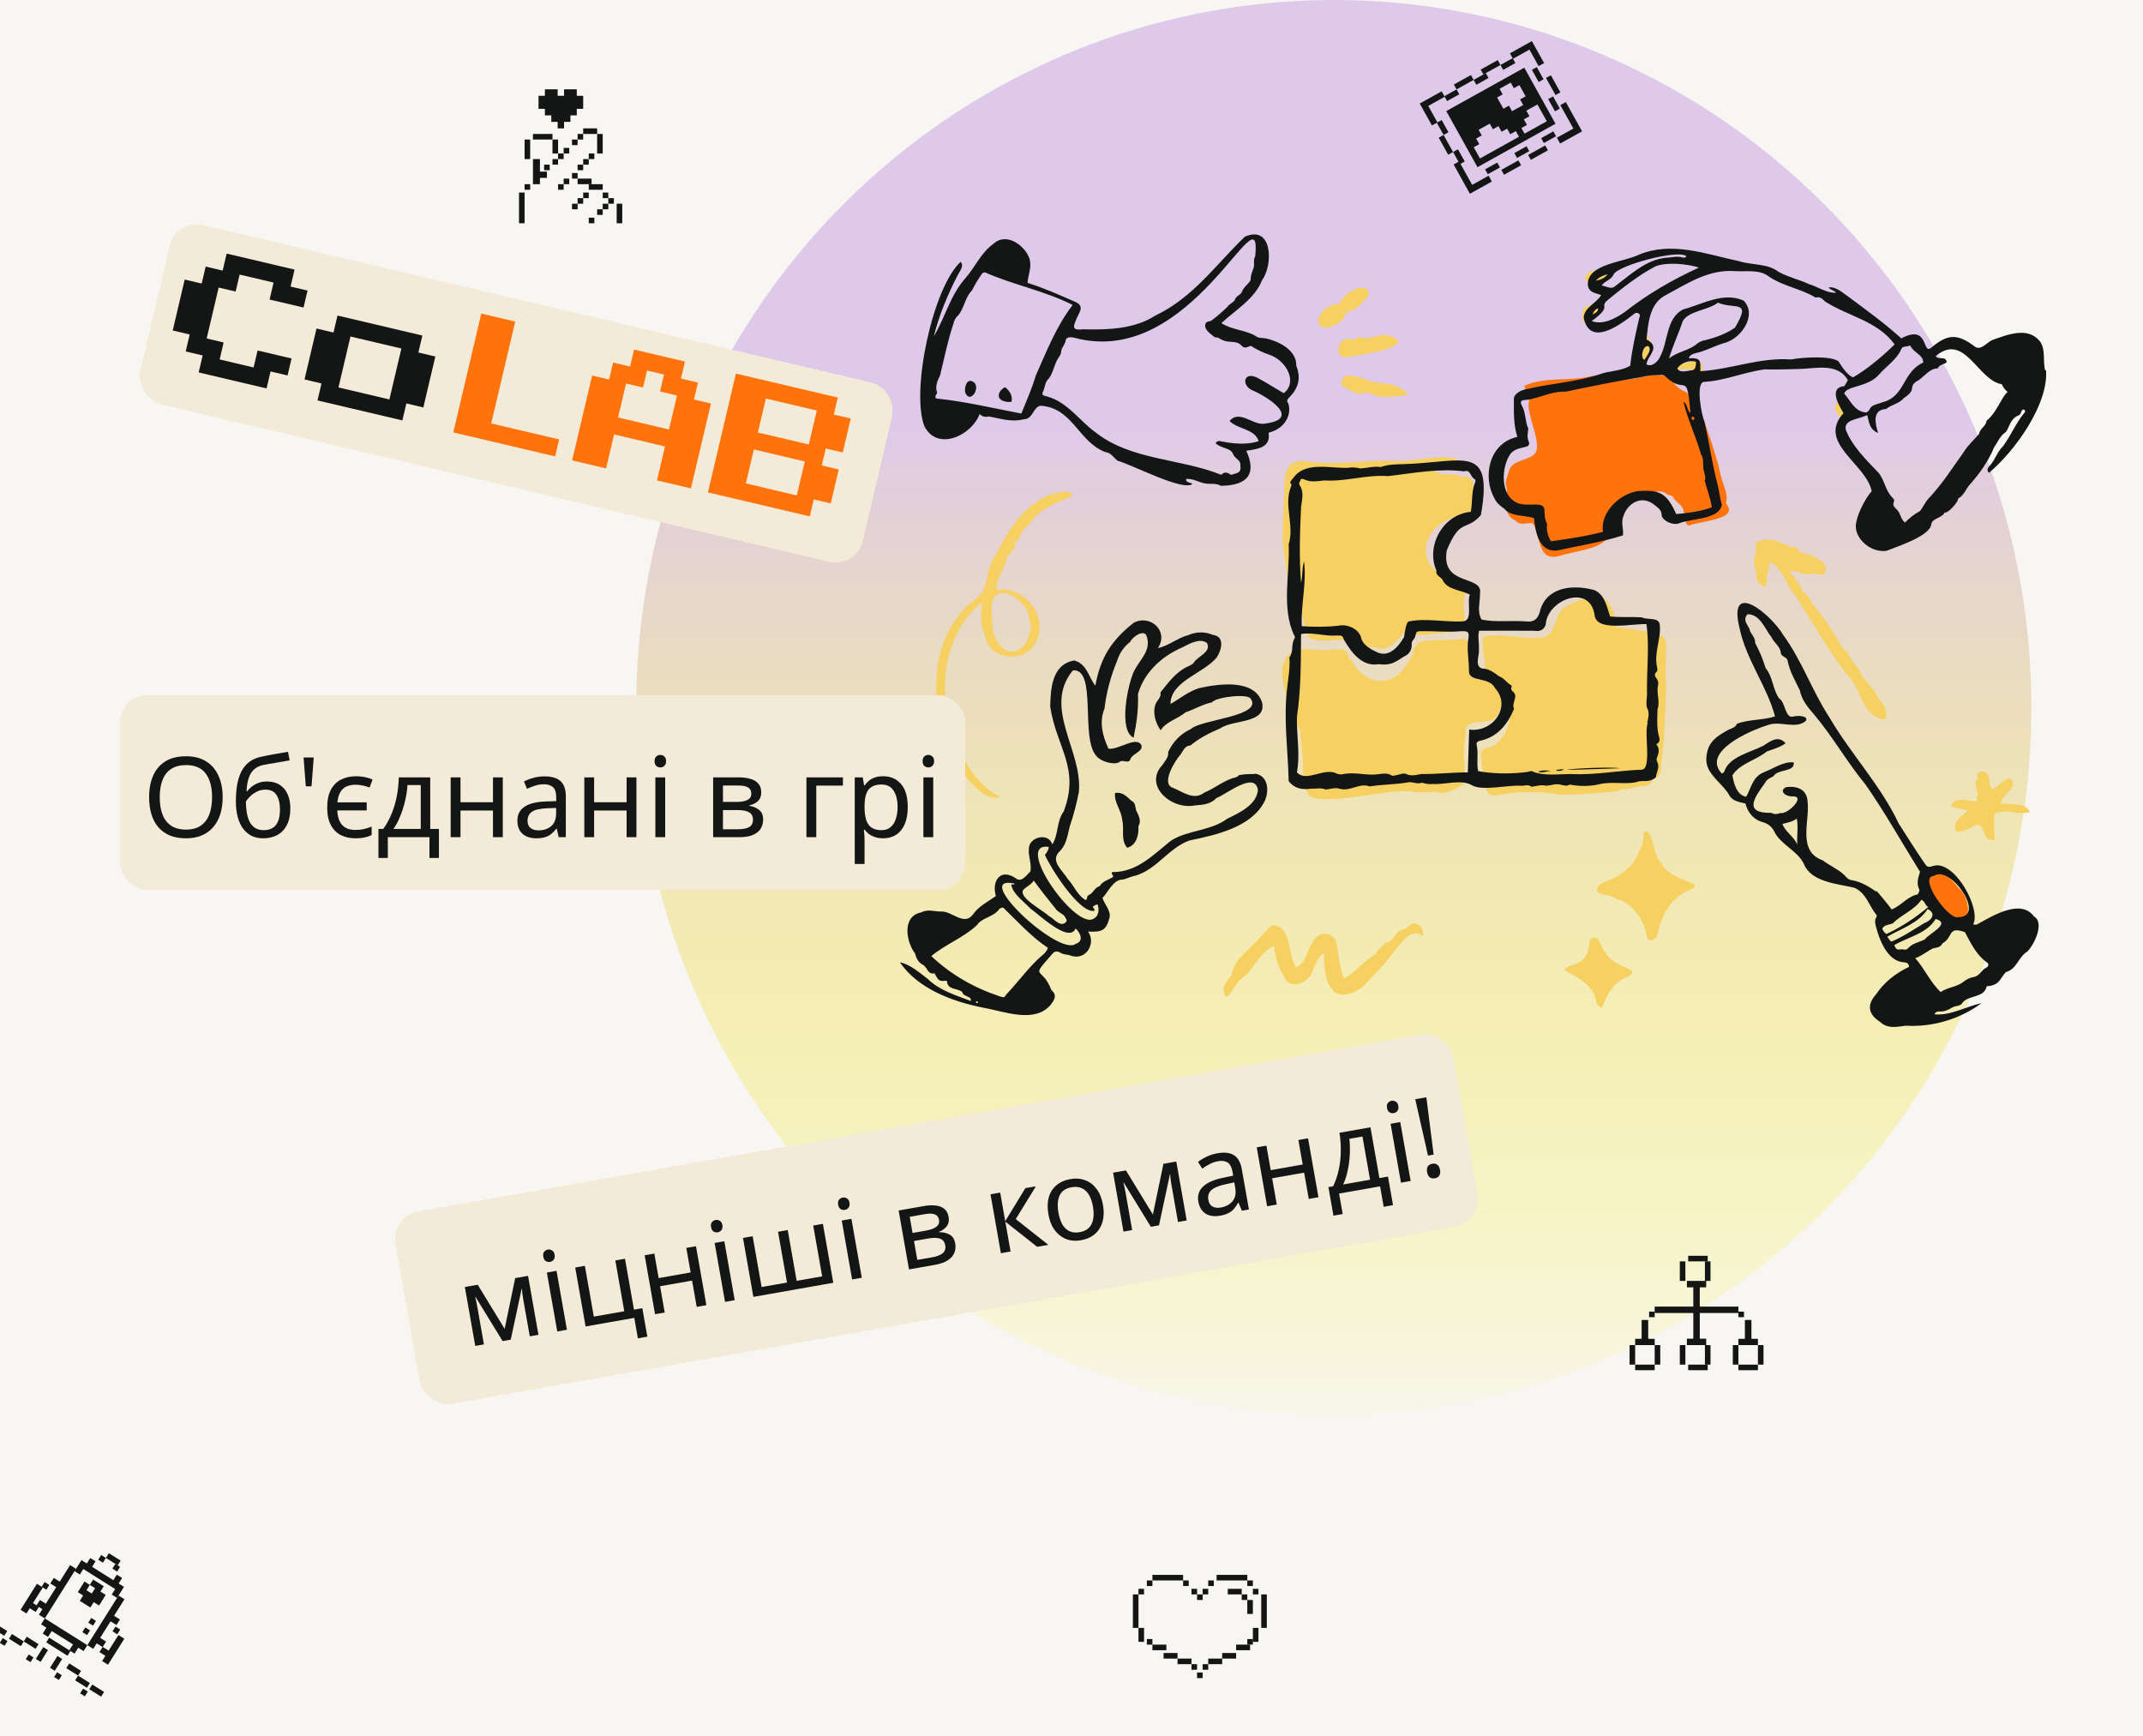 <svg width="768" height="622" viewBox="0 0 768 622" fill="none" xmlns="http://www.w3.org/2000/svg">
<g clip-path="url(#clip0_3297_3681)">
<rect width="768" height="622" fill="#F7F6F2"/>
<g filter="url(#filter0_f_3297_3681)">
<ellipse cx="478" cy="253.5" rx="250" ry="253.5" fill="url(#paint0_linear_3297_3681)"/>
</g>
<path d="M454 571.338H452V583.338H454V571.338Z" fill="#141515"/>
<path d="M451 583.338H449V588.338H451V583.338Z" fill="#141515"/>
<path d="M451 569.338H449V571.338H451V569.338Z" fill="#141515"/>
<path d="M449 587.338H447V589.338H449V587.338Z" fill="#141515"/>
<path d="M449 573.338H447V578.338H449V573.338Z" fill="#141515"/>
<path d="M449 566.338H447V568.338H449V566.338Z" fill="#141515"/>
<path d="M447 571.338H445V573.338H447V571.338Z" fill="#141515"/>
<path d="M448 589.338H443V591.338H448V589.338Z" fill="#141515"/>
<path d="M445 569.338H440V571.338H445V569.338Z" fill="#141515"/>
<path d="M443 592.338H438V594.338H443V592.338Z" fill="#141515"/>
<path d="M447 564.338H436V566.338H447V564.338Z" fill="#141515"/>
<path d="M438 594.338H433V596.338H438V594.338Z" fill="#141515"/>
<path d="M435 566.338H433V568.338H435V566.338Z" fill="#141515"/>
<path d="M433 596.338H431V598.338H433V596.338Z" fill="#141515"/>
<path d="M433 569.338H431V571.338H433V569.338Z" fill="#141515"/>
<path d="M431 599.338H429V601.338H431V599.338Z" fill="#141515"/>
<path d="M431 571.338H429V573.338H431V571.338Z" fill="#141515"/>
<path d="M429 596.338H427V598.338H429V596.338Z" fill="#141515"/>
<path d="M429 569.338H427V571.338H429V569.338Z" fill="#141515"/>
<path d="M427 594.338H422V596.338H427V594.338Z" fill="#141515"/>
<path d="M426 566.338H424V568.338H426V566.338Z" fill="#141515"/>
<path d="M422 592.338H417V594.338H422V592.338Z" fill="#141515"/>
<path d="M418 589.338H413V591.338H418V589.338Z" fill="#141515"/>
<path d="M424 564.338H413V566.338H424V564.338Z" fill="#141515"/>
<path d="M413 587.338H411V589.338H413V587.338Z" fill="#141515"/>
<path d="M413 566.338H411V568.338H413V566.338Z" fill="#141515"/>
<path d="M410 583.338H408V588.338H410V583.338Z" fill="#141515"/>
<path d="M410 569.338H408V571.338H410V569.338Z" fill="#141515"/>
<path d="M408 571.338H406V583.338H408V571.338Z" fill="#141515"/>
<path d="M632 482H630V489H632V482Z" fill="#141515"/>
<path d="M630 489H623V491H630V489Z" fill="#141515"/>
<path d="M630 482V479.754H627.672V473H625.328V479.754H623V482H630Z" fill="#141515"/>
<path d="M625 470H623V472H625V470Z" fill="#141515"/>
<path d="M623 482H621V489H623V482Z" fill="#141515"/>
<path d="M609.159 468.206V461.309H611.46V459H604.54V461.309H606.841V468.206H593V470.5H606.841V479.706H604.54V482H611.46V479.706H609.159V470.5H623V468.206H609.159Z" fill="#141515"/>
<path d="M613 482H611V489H613V482Z" fill="#141515"/>
<path d="M613 452H611V459H613V452Z" fill="#141515"/>
<path d="M612 489H605V491H612V489Z" fill="#141515"/>
<path d="M612 450H605V452H612V450Z" fill="#141515"/>
<path d="M604 482H602V489H604V482Z" fill="#141515"/>
<path d="M604 452H602V459H604V452Z" fill="#141515"/>
<path d="M595 482H593V489H595V482Z" fill="#141515"/>
<path d="M593 470H591V472H593V470Z" fill="#141515"/>
<path d="M593 489H586V491H593V489Z" fill="#141515"/>
<path d="M588.328 479.754H586V482H593V479.754H590.672V473H588.328V479.754Z" fill="#141515"/>
<path d="M586 482H584V489H586V482Z" fill="#141515"/>
<g clip-path="url(#clip1_3297_3681)">
<path d="M37.297 606.29L33.065 603.629L32 605.322L36.233 607.983L37.297 606.29Z" fill="#141515"/>
<path d="M31.468 606.166L29.774 605.102L28.71 606.795L30.403 607.859L31.468 606.166Z" fill="#141515"/>
<path d="M38.935 591.486L36.812 590.151L35.644 592.009L37.767 593.344L36.592 595.214L38.701 596.54L44.556 587.228L42.447 585.901L38.935 591.486Z" fill="#141515"/>
<path d="M32.217 603.097L27.984 600.436L26.92 602.129L31.153 604.79L32.217 603.097Z" fill="#141515"/>
<path d="M43.081 583.94L41.388 582.875L40.323 584.568L42.016 585.633L43.081 583.94Z" fill="#141515"/>
<path d="M29.049 598.741L24.816 596.08L23.752 597.773L27.985 600.435L29.049 598.741Z" fill="#141515"/>
<path d="M31.3 589.524L33.416 590.855L34.656 588.884L36.772 590.215L38.011 588.243L35.895 586.913L39.621 580.987L41.737 582.317L42.984 580.333L40.868 579.003L44.594 573.077L42.477 571.746L31.3 589.524Z" fill="#141515"/>
<path d="M22.155 600.313L20.462 599.248L19.397 600.941L21.09 602.006L22.155 600.313Z" fill="#141515"/>
<path d="M32.268 584.229L30.575 583.164L29.511 584.857L31.204 585.922L32.268 584.229Z" fill="#141515"/>
<path d="M34.397 580.842L32.704 579.777L31.64 581.47L33.333 582.535L34.397 580.842Z" fill="#141515"/>
<path d="M22.277 594.483L20.584 593.418L17.923 597.651L19.616 598.715L22.277 594.483Z" fill="#141515"/>
<path d="M25.252 591.628L17.633 586.838L16.568 588.531L24.188 593.321L25.252 591.628Z" fill="#141515"/>
<path d="M43.035 561.467L41.342 560.402L40.277 562.095L41.97 563.16L43.035 561.467Z" fill="#141515"/>
<path d="M43.253 559.241L39.02 556.58L37.956 558.273L42.189 560.935L43.253 559.241Z" fill="#141515"/>
<path d="M37.897 571.515L35.986 570.314L37.18 568.415L33.383 566.028L32.189 567.926L34.088 569.12L32.886 571.031L30.988 569.837L32.189 567.926L30.278 566.725L27.883 570.534L29.794 571.736L28.592 573.647L32.389 576.034L33.591 574.123L35.502 575.325L37.897 571.515Z" fill="#141515"/>
<path d="M17.197 591.289L15.504 590.225L12.843 594.457L14.536 595.522L17.197 591.289Z" fill="#141515"/>
<path d="M14.726 582.067L16.637 583.268L15.311 585.378L17.21 586.571L18.536 584.462L26.155 589.252L24.829 591.362L26.727 592.556L28.054 590.446L29.965 591.648L31.3 589.524L16.061 579.943L14.726 582.067Z" fill="#141515"/>
<path d="M37.956 558.274L36.263 557.209L35.198 558.902L36.891 559.967L37.956 558.274Z" fill="#141515"/>
<path d="M11.996 593.926L10.303 592.861L9.238 594.554L10.931 595.619L11.996 593.926Z" fill="#141515"/>
<path d="M13.811 589.159L9.578 586.498L8.514 588.191L12.746 590.853L13.811 589.159Z" fill="#141515"/>
<path d="M33.003 561.454L34.242 559.483L32.344 558.289L31.104 560.26L29.193 559.059L26.707 563.014L28.618 564.215L29.857 562.244L41.273 569.422L40.034 571.393L41.945 572.595L44.432 568.64L42.521 567.438L43.76 565.467L41.861 564.274L40.622 566.245L33.003 561.454Z" fill="#141515"/>
<path d="M27.24 562.167L25.123 560.837L21.397 566.763L19.281 565.432L18.034 567.416L20.15 568.747L16.424 574.673L14.308 573.342L13.069 575.313L15.185 576.644L13.946 578.615L16.062 579.945L27.24 562.167Z" fill="#141515"/>
<path d="M8.513 588.193L4.28 585.531L3.216 587.224L7.449 589.886L8.513 588.193Z" fill="#141515"/>
<path d="M17.683 567.971L15.99 566.906L14.926 568.599L16.619 569.664L17.683 567.971Z" fill="#141515"/>
<path d="M2.683 588.07L0.99 587.006L-0.074 588.699L1.619 589.764L2.683 588.07Z" fill="#141515"/>
<path d="M15.342 568.86L13.232 567.533L7.377 576.846L9.487 578.172L10.663 576.302L12.786 577.637L13.954 575.779L11.831 574.444L15.342 568.86Z" fill="#141515"/>
<path d="M2.587 584.466L-1.646 581.805L-2.71 583.498L1.523 586.159L2.587 584.466Z" fill="#141515"/>
</g>
<g clip-path="url(#clip2_3297_3681)">
<path d="M563.854 46.062L557.949 49.347L559.113 51.439L566.977 47.063L561.143 36.577L559.183 37.668L563.854 46.062Z" fill="#141515"/>
<path d="M555.795 26.965L554.047 27.938L557.45 34.054L559.198 33.082L555.795 26.965Z" fill="#141515"/>
<path d="M551.404 23.684L553.364 22.594L548.988 14.729L541.123 19.105L542.213 21.065L548.118 17.78L551.404 23.684Z" fill="#141515"/>
<path d="M556.577 34.539L554.829 35.512L557.26 39.881L559.008 38.908L556.577 34.539Z" fill="#141515"/>
<path d="M550.742 24.053L548.994 25.025L551.425 29.395L553.173 28.422L550.742 24.053Z" fill="#141515"/>
<path d="M556.682 47.069L552.312 49.5L553.285 51.248L557.654 48.817L556.682 47.069Z" fill="#141515"/>
<path d="M546.274 24.25L518.312 39.809L529.494 59.907L557.457 44.348L546.274 24.25ZM544.365 49.007L530.384 56.787L528.146 52.764L530.138 51.656L529.022 49.652L531.027 48.536L529.904 46.519L533.888 44.302L535.011 46.32L537.015 45.204L538.131 47.209L540.122 46.101L541.238 48.105L543.243 46.99L544.365 49.007ZM536.536 34.936L538.528 33.828L537.412 31.823L541.409 29.599L542.524 31.604L544.516 30.496L546.754 34.518L544.762 35.626L545.878 37.631L541.881 39.855L540.766 37.85L538.774 38.958L536.536 34.936ZM554.337 43.459L546.357 47.899L545.234 45.881L547.226 44.773L546.111 42.769L548.116 41.653L547 39.649L550.984 37.432L554.337 43.459Z" fill="#141515"/>
<path d="M542.096 20.854L537.727 23.285L538.699 25.033L543.068 22.602L542.096 20.854Z" fill="#141515"/>
<path d="M553.771 52.122L547.654 55.525L548.627 57.273L554.744 53.87L553.771 52.122Z" fill="#141515"/>
<path d="M536.754 21.538L530.637 24.941L531.609 26.689L537.726 23.286L536.754 21.538Z" fill="#141515"/>
<path d="M547.069 52.417L542.7 54.848L543.673 56.595L548.042 54.164L547.069 52.417Z" fill="#141515"/>
<path d="M532.483 26.202L528.114 28.633L529.087 30.381L533.456 27.949L532.483 26.202Z" fill="#141515"/>
<path d="M544.159 57.469L538.042 60.873L539.014 62.621L545.131 59.217L544.159 57.469Z" fill="#141515"/>
<path d="M527.141 26.886L521.024 30.289L521.997 32.037L528.114 28.633L527.141 26.886Z" fill="#141515"/>
<path d="M536.584 58.251L532.215 60.682L533.187 62.429L537.556 59.998L536.584 58.251Z" fill="#141515"/>
<path d="M521.997 32.038L517.628 34.469L518.6 36.216L522.97 33.785L521.997 32.038Z" fill="#141515"/>
<path d="M533.482 62.96L527.59 66.238L522.919 57.844L520.946 58.941L526.781 69.427L534.645 65.052L533.482 62.96Z" fill="#141515"/>
<path d="M522.497 53.502L520.749 54.475L523.18 58.844L524.928 57.871L522.497 53.502Z" fill="#141515"/>
<path d="M516.663 43.016L514.915 43.988L517.346 48.358L519.094 47.385L516.663 43.016Z" fill="#141515"/>
<path d="M517.345 48.358L515.598 49.33L519.001 55.447L520.749 54.474L517.345 48.358Z" fill="#141515"/>
<path d="M511.854 37.958L517.746 34.679L516.656 32.72L508.791 37.096L513.167 44.96L515.14 43.863L511.854 37.958Z" fill="#141515"/>
</g>
<path d="M223 73H221V80H223V73Z" fill="#141515"/>
<path d="M220 71H218V73H220V71Z" fill="#141515"/>
<path d="M218 73H216V75H218V73Z" fill="#141515"/>
<path d="M218 69H216V71H218V69Z" fill="#141515"/>
<path d="M216 75H214V77H216V75Z" fill="#141515"/>
<path d="M216 66H211V68H216V66Z" fill="#141515"/>
<path d="M216 48H214V55H216V48Z" fill="#141515"/>
<path d="M213 78H211V80H213V78Z" fill="#141515"/>
<path d="M213 55H211V57H213V55Z" fill="#141515"/>
<path d="M214 46H209V48H214V46Z" fill="#141515"/>
<path d="M211 69H209V71H211V69Z" fill="#141515"/>
<path d="M212 64H207V66H212V64Z" fill="#141515"/>
<path d="M211 57H209V59H211V57Z" fill="#141515"/>
<path d="M209 71H207V73H209V71Z" fill="#141515"/>
<path d="M209 59H207V61H209V59Z" fill="#141515"/>
<path d="M209 48H207V50H209V48Z" fill="#141515"/>
<path d="M207 73H205V75H207V73Z" fill="#141515"/>
<path d="M207 62H205V64H207V62Z" fill="#141515"/>
<path d="M207 50H205V52H207V50Z" fill="#141515"/>
<path d="M204 64H202V66H204V64Z" fill="#141515"/>
<path d="M204 53H202V55H204V53Z" fill="#141515"/>
<path d="M202 66H200V68H202V66Z" fill="#141515"/>
<path d="M202 55H200V57H202V55Z" fill="#141515"/>
<path d="M200 57H198V59H200V57Z" fill="#141515"/>
<path d="M200 50H198V55H200V50Z" fill="#141515"/>
<path d="M197 59H195V61H197V59Z" fill="#141515"/>
<path d="M195.279 32V34.328H193V39H195.279V41.343H197.574V43.672H199.853V46H202.147V43.672H204.426V41.343H206.706V39H209V34.328H206.706V32H202.147V34.328H199.853V32H195.279Z" fill="#141515"/>
<path d="M198 48H191V50H198V48Z" fill="#141515"/>
<path d="M193.5 57H191V66H193.5V63.743H196V61.5H193.5V57Z" fill="#141515"/>
<path d="M190 66H188V68H190V66Z" fill="#141515"/>
<path d="M190 50H188V57H190V50Z" fill="#141515"/>
<path d="M188 69H186V80H188V69Z" fill="#141515"/>
<path d="M597.135 246.292C595.656 225.502 603.21 228.241 579.234 224.689C578.579 220.176 577.675 213.591 571.025 213.814C570.261 214.752 569.273 215.119 568.072 214.922C567.005 214.775 565.933 214.551 565.198 215.516C562.161 216.7 558.955 218.032 558.136 221.36C557.233 223.653 556.245 227.129 553.784 228.313C546.806 229.425 539.664 226.981 532.85 227.87C529.401 228.241 533.014 237.637 532.111 239.706C531.044 240.448 531.207 241.261 531.456 242.221C531.862 243.481 529.485 244.219 528.989 242.887C528.661 241.779 526.612 241.703 527.103 240.372C528.006 237.709 525.297 235.193 526.939 232.754C527.267 231.346 525.952 229.573 524.641 228.831C519.301 229.72 513.887 228.907 508.547 230.015C508.383 231.127 506.904 231.494 506.74 232.678C506.497 234.827 505.182 236.672 503.951 238.374C499.519 245.55 491.142 245.849 486.218 239.34C485.231 238.745 485.151 237.49 484.412 236.824C483.588 236.23 483.181 235.493 483.017 234.603C482.605 232.311 479.32 232.678 477.434 232.754C472.59 233.862 466.843 231.127 462.739 233.938C456.332 238.08 460.848 249.844 463.558 255.245C463.721 255.54 463.885 255.835 463.806 256.13C462.406 258.721 465.364 259.905 466.019 261.827C466.267 266.858 467.171 271.817 467.007 276.919C467.007 277.661 467.414 278.327 468.238 278.179C470.124 277.956 471.766 278.917 473.657 278.698C474.967 278.55 475.216 278.917 475.464 280.324C472.754 281.655 470.287 280.99 468.074 279.435C465.444 280.99 468.238 282.616 468.729 284.394C471.191 289.868 498.695 282.25 505.837 283.653C508.547 284.099 511.341 283.947 514.051 283.729C517.579 284.984 521.192 283.21 523.902 281.285C526.2 279.14 524.393 275.887 524.969 273.296C523.738 271.817 525.376 270.115 524.641 268.488C524.478 266.12 525.624 263.824 525.212 261.384C526.2 256.577 535.56 260.795 536.954 255.612C537.203 254.799 537.694 253.985 538.597 253.615C539.089 253.615 539.173 254.432 539.664 254.061C540.24 253.467 539.907 252.654 540.647 252.136C541.55 253.32 540.24 254.28 540.483 255.245C540.979 255.612 541.223 254.799 541.714 255.245C540.731 259.758 539.089 266.044 533.833 267.747C531.947 267.747 531.123 268.783 530.632 270.262C533.59 294.675 531.207 280.4 558.548 284.689C565.198 284.913 571.849 284.247 578.494 283.653C579.973 283.876 581.125 282.026 582.683 282.839C584.817 282.692 586.872 281.508 589.169 281.655C590.4 281.655 591.467 280.99 592.043 279.953C593.11 278.403 590.648 277.661 590.812 276.401C591.959 274.998 590.236 271.67 593.194 272.036C593.522 274.109 592.371 276.33 593.929 278.55C595.899 276.553 594.916 274.332 595.572 271.964C596.639 263.382 596.723 254.727 597.135 246.292Z" fill="#F7D062"/>
<path d="M459.618 193.32C460.521 203.158 462.983 212.702 462.983 222.469C465.445 222.916 463.395 220.177 464.214 219.069C464.874 218.917 465.529 218.474 466.268 218.622C469.39 230.163 466.348 230.091 481.783 229.202C483.51 228.907 483.51 228.831 483.922 230.386C484.249 231.347 485.316 232.012 486.135 232.607C488.929 236.748 488.681 231.052 492.785 232.012C499.356 234.085 501.49 227.057 505.922 224.395C507.069 225.431 505.922 226.316 505.922 227.352C510.439 227.871 514.87 226.91 519.387 226.539C520.945 226.316 522.588 226.244 523.491 224.689C523.655 224.319 524.31 224.171 524.642 223.948C525.546 220.177 523.491 216.33 525.377 212.63C528.007 212.63 528.087 210.557 525.709 209.892C523.243 208.931 520.206 209.449 519.387 206.563C518.235 203.382 514.379 205.307 513.064 203.234C506.498 193.543 516.513 184.59 527.347 183.852C527.104 179.93 530.305 173.715 526.28 170.904C524.642 171.052 523.243 170.681 521.769 170.091C518.811 169.944 516.101 170.31 513.476 168.389C514.622 168.241 514.295 167.352 514.955 166.834C516.677 166.687 518.563 166.834 520.369 166.463C519.799 164.765 522.096 165.503 522.34 164.394C514.786 162.545 506.17 165.873 498.121 165.06C487.942 165.06 477.842 166.762 467.747 165.279C459.866 164.613 460.358 171.199 460.194 176.453C459.866 182.074 459.782 187.771 459.618 193.396V193.32Z" fill="#F7D062"/>
<path d="M618.481 180.448C619.791 176.824 616.754 172.607 616.347 168.76C614.456 161.137 611.746 153.738 609.121 146.339C607.394 144.418 606.247 141.755 603.95 140.348C601.815 139.611 600.416 137.98 599.185 136.43C594.833 131.841 587.612 136.278 582.028 135.983C581.289 134.799 580.634 132.212 578.579 133.172C575.542 134.428 572.093 134.209 568.891 135.094C561.422 136.501 552.965 135.094 546.231 138.279C547.461 140.053 544.588 140.866 544.92 142.493C545.903 142.863 548.285 142.493 547.958 143.9C546.643 148.413 553.705 160.4 549.432 163.134C546.394 165.279 541.551 164.984 540.647 169.202C540.156 170.904 539.173 172.678 539.829 174.38C540.404 175.935 539.58 177.561 540.647 178.969C539.58 182.15 539.58 184.96 543.193 186.587C544.836 188.584 547.218 187.105 549.352 187.552C552.226 191.546 550.747 201.679 559.04 199.164C568.316 196.354 578.991 197.019 577.512 185.403C577.348 182.816 582.52 178.227 585.557 178.451C586.545 178.451 587.527 177.49 588.594 177.637C589.746 177.856 590.649 177.338 591.552 176.896C593.438 176.007 595.408 175.564 597.299 177.043C597.87 177.49 599.106 177.338 599.513 178.004C600.252 179.782 602.471 180.595 603.126 182.298C603.374 183.705 604.113 184.96 604.113 186.439C604.113 187.181 604.277 187.994 605.26 188.365C609.037 186.663 623.816 186.292 618.481 180.3V180.448Z" fill="#FF730D"/>
<path d="M673.157 250.068C671.678 247.034 669.053 244.814 667.162 242.075C666.671 240.225 665.519 238.894 664.209 237.562C663.058 235.641 662.154 233.492 660.184 232.089C657.231 226.611 653.534 221.138 649.35 216.107C648.362 214.704 648.035 212.926 646.228 212.113C645.489 211.523 645.901 210.339 645.077 209.745C643.931 208.489 643.355 206.787 641.96 205.674C641.633 205.379 641.385 204.937 641.96 204.419C644.094 204.642 646.477 206.269 648.69 205.674C650.497 204.937 652.139 206.711 653.618 205.674C656.819 202.346 649.593 198.646 646.392 198.204C644.094 198.427 645.077 195.541 642.536 196.059C638.347 195.17 635.722 192.065 630.794 193.839C627.429 194.357 630.466 197.02 629.072 198.722C627.508 201.533 629.89 204.49 629.399 207.377C629.89 208.637 630.957 209.673 632.352 210.486C633.667 209.007 632.848 207.377 633.34 205.898C633.831 204.419 634.079 202.94 634.407 201.309C639.087 203.977 639.826 209.007 642.943 212.778C649.514 222.764 655.177 233.42 662.815 242.816C667.162 247.401 667.41 256.578 675.212 257.909C675.539 257.686 675.783 257.462 675.867 257.167C676.522 254.357 674.964 252.213 673.073 250.068H673.157Z" fill="#F7D062"/>
<path d="M595.492 309.403C592.043 306.221 592.782 298.009 589.66 297.857C589.085 298.157 588.841 298.599 589.005 299.041C589.253 302.151 587.447 305.109 586.132 307.848C579.893 317.244 572.092 314.434 572.34 319.536C573.898 320.644 575.868 320.644 577.675 321.238C578.663 321.462 579.318 322.422 580.3 322.422C585.884 324.495 589.497 330.411 590.236 335.813C590.648 337.886 593.685 336.773 593.928 335.071C595.407 328.19 598.445 321.533 606.162 318.647C606.902 318.352 607.477 317.834 607.393 316.949C602.882 314.947 597.869 313.768 595.407 309.403H595.492Z" fill="#F7D062"/>
<path d="M575.13 341.138C574.147 339.806 573.736 338.251 572.832 336.848C572.177 335.517 569.631 335.812 569.711 337.367C569.304 339.435 569.304 341.732 567.661 343.358C566.018 345.874 562.241 345.431 560.599 347.576C565.199 350.163 571.11 352.978 572.013 358.746C572.177 359.706 572.668 360.672 574.063 361.114C575.79 356.749 578.004 352.089 583.011 350.091C583.999 349.721 584.982 349.131 584.982 347.947C581.368 345.95 577.264 344.913 575.294 341.138H575.13Z" fill="#F7D062"/>
<path d="M702.548 318.869C700.002 316.059 696.225 310.433 691.793 313.615C690.811 313.838 690.562 314.504 690.562 315.393C690.642 321.161 694.831 327.157 700.826 329.525C707.556 330.928 705.422 321.679 702.632 318.869H702.548Z" fill="#FF730D"/>
<path d="M482.03 113.048C482.357 112.307 482.685 111.793 483.672 111.494C486.546 110.975 487.861 108.536 489.831 106.762C490.814 106.096 490.323 104.984 490.238 104.095C490.238 103.21 489.092 103.357 488.432 103.062C484.988 103.21 481.211 105.797 480.059 108.831C476.283 108.907 472.59 111.864 472.506 114.822C472.506 120.152 481.211 116.305 482.03 112.972V113.048Z" fill="#F7D062"/>
<path d="M483.26 127.993C486.873 127.033 501.405 125.625 501.156 121.926C494.918 117.489 492.293 122.368 487.528 120.889C486.134 120.371 486.054 122.368 483.672 121.483C479.404 120.518 477.434 129.03 483.26 127.993Z" fill="#F7D062"/>
<path d="M503.212 140.053C499.271 136.501 493.772 137.909 489.092 135.911C487.365 135.022 485.315 134.946 483.345 134.58C481.127 134.133 479.156 138.646 482.442 139.017C484.576 140.053 486.055 141.827 488.844 140.866C490.814 140.424 492.784 142.198 494.839 142.126C497.956 142.569 501.078 141.903 504.279 141.608C504.279 140.571 503.787 140.277 503.296 139.906L503.212 140.053Z" fill="#F7D062"/>
<path d="M573.487 102.026C575.869 100.99 579.318 99.064 577.184 96.254C573.571 97.514 569.139 95.369 567.824 100.177C569.467 101.285 571.189 102.469 573.487 101.951V102.026Z" fill="#F7D062"/>
<path d="M567.413 115.564C569.795 115.564 571.026 113.42 572.996 112.53C574.887 111.346 575.13 110.31 573.82 108.389C568.237 109.126 566.018 110.238 567.497 115.564H567.413Z" fill="#F7D062"/>
<path d="M605.92 129.621C603.786 130.658 600.501 129.621 599.677 132.36C602.714 132.655 606.327 131.399 608.461 133.839C608.709 134.281 609.285 134.21 609.94 133.986C610.843 131.029 609.697 128.29 605.92 129.621Z" fill="#F7D062"/>
<path d="M592.043 125.184C592.699 123.629 591.631 121.556 590.073 120.596C589.254 121.409 589.086 122.298 589.334 123.187C589.334 125.703 587.939 127.329 588.267 130.287C590.813 128.955 591.304 126.882 592.043 125.108V125.184Z" fill="#F7D062"/>
<path d="M380.965 176.23C368.324 177.856 361.426 189.696 356.667 199.163C353.053 203.676 354.612 210.856 350.096 214.332C337.534 223.21 334.006 239.411 336.06 252.949C335.073 255.393 337.619 257.314 336.716 259.758C338.85 264.418 339.917 269.744 343.366 273.738C345.088 277.661 353.053 288.093 358.473 285.431C348.21 281.065 343.366 268.189 340.408 259.016C339.177 257.019 340.329 254.727 338.929 252.801C337.862 250.804 339.098 248.735 338.686 246.662C338.438 235.859 342.378 223.728 351.411 216.253C351.902 216.624 352.066 217.067 351.902 217.513C350.756 221.584 352.23 225.944 353.629 229.867C356.255 236.453 366.761 237.266 370.702 231.051C376.369 222.616 368.568 209.967 357.073 211.298C357.073 207.081 360.359 203.605 361.014 199.387C362.493 197.832 364.051 196.429 363.808 194.133C364.791 193.838 365.287 193.248 365.451 192.283C366.354 189.696 369.064 187.918 370.622 185.702C373.823 181.779 379.655 179.782 384.578 177.637C383.432 176.305 382.692 176.006 380.965 176.305V176.23ZM356.91 213.372C360.523 210.557 366.027 215.217 367.749 218.251C369.064 220.029 368.404 222.249 369.555 224.023C367.913 238.079 355.927 235.492 355.599 222.915C355.515 219.734 354.532 216.034 356.91 213.372Z" fill="#F7D062"/>
<path d="M507.807 331.004C505.922 330.41 504.527 332.112 503.376 333.001C500.011 333.22 499.926 337.219 496.81 337.737C496.561 337.737 496.234 337.956 496.15 338.18C495.494 339.582 493.36 340.029 493.197 341.803C488.928 344.1 485.971 348.241 481.702 350.681C479.896 346.539 479.732 341.95 478.908 337.585C477.35 333.667 472.59 333.667 470.62 337.219C468.317 340.253 468.402 344.984 464.461 346.686C461.503 342.692 463.067 331.299 455.756 331.522C453.051 334.333 450.257 337.366 447.468 340.101C444.758 342.692 441.964 345.355 441.473 349.202C439.666 351.717 437.205 353.643 439.339 357.267C441.964 355.935 442.54 352.236 445.165 350.533C449.682 347.129 451.245 341.361 456.58 338.917C457.071 344.024 458.387 347.281 461.176 351.57C463.806 354.528 469.553 351.275 470.372 347.946C471.439 345.873 472.258 342.692 474.476 341.584C474.397 350.386 476.447 362.003 488.596 353.496C492.457 349.054 496.889 345.06 500.174 340.177C502.309 337.809 506.17 332.041 509.862 335.517C510.274 333.886 509.698 331.741 507.807 331.151V331.004Z" fill="#F7D062"/>
<path d="M724.554 288.611C722.088 288.017 719.378 288.24 717.001 287.869C717.244 284.764 724.222 281.802 720.117 278.844C717.656 279.581 716.261 281.878 713.963 282.838C712.4 281.359 713.467 278.621 711.909 276.994C710.921 275.886 707.72 276.552 708.787 278.178C709.447 279.215 707.64 279.581 708.047 280.694C707.72 282.097 709.035 283.433 708.787 284.764C708.216 285.43 708.623 286.243 708.459 287.128C705.094 287.28 700.906 285.059 699.184 288.682C700.742 290.09 703.124 289.277 705.094 290.608C702.797 292.753 699.839 294.379 700.906 297.855C703.779 298.373 705.913 296.671 708.216 295.563C711.66 294.826 710.102 301.925 714.866 300.965C714.866 297.784 714.37 294.674 714.782 291.569C719.135 289.643 723.318 292.31 727.428 290.975C726.931 289.719 726.028 288.83 724.554 288.682V288.611Z" fill="#F7D062"/>
<path d="M657.803 145.084C657.148 147.524 659.445 150.262 662.483 150.338C663.882 148.118 659.694 141.532 657.803 145.084Z" fill="#F7D062"/>
<path d="M691.878 320.423C691.878 319.757 691.63 319.462 690.975 319.311C690.975 319.905 690.975 320.423 691.878 320.423Z" fill="#F7D062"/>
<path d="M732.926 132.729C732.023 129.325 733.254 124.96 730.872 122.073C726.44 116.971 719.298 120.005 713.963 121.854C711.824 122.815 709.774 125.996 707.476 123.999C701.402 119.486 697.953 119.705 692.205 124.517C688.672 127.551 691.545 115.858 681.366 121.26C675.54 115.934 669.133 111.346 662.815 106.61C660.676 105.207 658.135 102.615 655.341 102.986C656.001 104.023 657.395 103.947 657.971 104.912C654.601 105.059 651.485 102.763 648.284 101.802C644.834 100.176 640.73 99.287 637.444 97.437C633.42 94.332 627.921 95.069 623.241 93.59C611.419 91.075 599.106 86.339 587.284 91.298C581.616 94.032 568.643 94.627 569.055 102.097C569.383 104.836 571.517 104.912 573.82 105.725C572.177 108.683 567.576 110.238 567.576 113.937C569.795 124.37 580.465 116.524 585.478 112.606C586.46 111.493 588.267 112.382 587.527 113.714C586.212 119.41 584.818 125.33 584.242 131.027C580.961 133.096 576.445 132.801 573.08 134.208C564.703 136.943 555.511 137.389 546.727 139.534C544.509 139.905 542.29 141.531 542.538 143.234C542.538 147.822 542.375 152.111 543.769 156.548C533.506 158.845 531.208 171.051 535.64 178.673C536.379 180.371 537.774 181.336 539.174 182.368C541.551 185.255 546.315 184.441 549.764 185.701C550.171 190.214 551.402 198.055 558.137 197.242C565.934 195.54 574.063 194.28 581.616 191.84C581.944 189.548 580.798 187.252 581.78 185.036C583.175 180.371 588.267 177.19 592.862 180.889C594.014 181.854 595.493 182.668 595.493 184.517C595.493 186.215 598.942 188.288 601.483 187.623C606.163 185.625 616.015 186.367 617.082 180.889C616.347 178.521 616.178 176.006 615.523 173.566C613.553 166.168 612.57 158.55 610.843 151.151C609.776 148.635 607.726 137.832 610.431 136.871C617.985 136.5 625.047 133.319 632.437 132.359C636.626 132.506 640.809 132.283 645.077 132.211C651.321 131.988 658.626 130.067 662.239 136.205C661.827 136.943 661.415 137.608 661.008 138.35C655.177 138.868 659.038 145.307 660.676 148.041C650.988 158.621 668.805 166.168 670.776 176.006C668.314 178.673 664.621 185.92 665.113 189.401C665.768 193.913 670.86 198.055 676.031 197.39C680.136 195.763 691.714 192.064 692.121 187.846C692.449 185.701 695.898 185.701 696.965 183.628C698.116 184.071 701.973 179.705 701.729 178.673C704.107 177.337 704.518 174.974 706.325 173.196C709.69 169.349 712.727 164.984 714.618 160.323C715.933 158.474 716.752 156.106 718.886 154.774C720.201 152.853 720.529 149.891 723.402 148.854C724.554 148.488 724.058 146.857 725.288 146.71C725.785 147.08 725.948 147.523 725.452 147.97C722.335 151.741 720.693 156.106 717.735 160.029C715.685 161.95 715.03 164.836 713.06 166.909C712.563 167.427 711.744 168.46 712.812 169.425C722.251 161.507 734.157 144.788 733.254 132.653L732.926 132.729ZM578.252 98.398C579.567 95.145 601.483 89.225 604.357 91.816C604.113 92.406 603.453 92.406 602.962 92.259C601.076 91.669 599.185 92.259 597.299 92.335C589.825 93 584.326 98.474 578.827 102.544C577.428 103.875 575.706 102.544 573.984 102.321C575.13 100.618 577.428 100.323 578.252 98.398ZM571.929 100.547C573.08 99.287 574.554 98.697 576.197 98.25C575.13 99.582 573.651 100.323 571.929 100.547ZM572.748 110.457C572.748 111.94 571.517 112.159 570.698 112.753C571.11 111.864 571.438 110.903 572.748 110.457ZM582.192 111.864C579.071 114.085 574.311 116.6 570.45 115.045C578.331 109.201 572.668 110.385 576.361 107.351C581.616 103.062 587.115 98.697 593.274 95.44C597.463 93.814 604.689 94.551 608.873 95.882C599.185 100.323 590.401 105.43 582.192 111.864ZM590.813 124.071C592.044 125.402 590.153 127.551 589.334 128.954C587.691 128.364 588.758 123.405 590.813 124.071ZM609.861 163.134C610.679 164.836 610.104 166.909 610.6 168.683C610.764 169.867 611.503 170.975 610.928 172.235C611.746 175.34 612.977 178.521 613.474 181.779C609.364 183.333 605.18 183.776 600.744 184.218C597.463 177.19 595.329 175.269 586.788 176.006C579.894 177.118 573.323 184.218 574.475 190.58C568.236 192.211 562.326 193.024 555.839 193.985C554.688 192.064 554.112 189.915 554.444 187.699C553.457 186.068 553.621 184.218 553.457 182.444C553.209 180.152 549.352 180.965 547.462 180.818C537.531 181.189 537.367 168.241 541.308 162.616C543.933 159.434 548.941 161.137 547.874 158.25C547.134 156.7 547.546 155.145 547.71 153.59C546.479 150.927 546.891 147.97 545.412 145.378C544.588 143.899 545.084 143.31 546.97 143.31C551.735 142.715 556.246 140.052 561.174 140.347C570.122 138.426 579.234 136.648 588.351 135.097C590.485 134.503 592.699 134.427 594.917 134.356C595.82 134.208 596.396 134.427 596.972 135.021C604.193 141.826 604.441 132.283 605.836 148.041C604.441 146.933 604.932 145.007 603.29 143.899C604.769 150.186 607.89 156.7 609.697 163.134H609.861ZM606.659 132.653C604.932 132.729 602.223 133.913 601.076 132.064C602.307 130.067 605.424 128.883 607.806 129.62C607.806 130.58 607.806 132.211 606.659 132.653ZM606.739 150.632C606.163 150.186 606.163 149.891 606.248 149.448C607.151 149.006 607.642 150.038 606.739 150.632ZM598.118 128.583C599.27 124.37 601.567 119.558 603.046 115.121C605.096 111.346 611.995 111.274 615.687 108.46C621.682 111.051 627.921 107.128 621.762 117.413C618.724 119.558 614.868 120.965 611.007 121.926C609.861 122.073 608.709 122.668 607.726 123.552C604.932 125.701 600.828 126.144 598.118 128.512V128.583ZM658.954 129.548C656.244 127.328 645.574 128.065 641.876 128.807C630.63 127.993 620.451 132.359 609.364 133.024C609.364 129.472 609.861 128.141 605.18 128.364C605.587 127.252 606.575 126.809 607.558 126.586C611.419 125.773 614.784 123.7 618.561 122.739C624.556 120.742 629.643 112.606 624.883 107.722C617.578 104.465 610.104 109.054 603.126 110.903C596.972 114.156 597.87 122.52 594.917 127.846C594.262 129.396 592.128 131.693 590.073 130.58C590.321 127.328 595.493 124.517 590.073 121.631C590.649 116.305 590.977 109.201 596.476 106.02C604.277 101.878 612.074 96.477 621.598 97.142C625.787 97.437 630.546 96.4 633.995 99.139C638.839 102.468 645.41 103.505 650.254 106.391C650.254 106.538 650.661 106.61 650.825 106.61C652.388 106.167 653.207 107.276 654.031 108.017C662.403 113.419 672.746 114.898 678.984 123.405C675.044 127.399 668.805 132.582 664.046 135.245C661.827 134.208 660.185 131.545 658.874 129.472L658.954 129.548ZM660.924 141.013C661.664 138.203 669.545 138.792 673.406 134.208C676.111 131.099 679.808 128.807 681.366 125.107C681.858 123.852 683.173 124.441 684.568 123.776C685.555 126.291 689.248 127.033 689.248 129.915C681.615 133.395 682.925 142.126 674.473 144.194C672.994 144.86 670.86 144.936 670.12 146.491C669.872 147.005 669.545 147.523 668.805 147.822C664.537 147.451 663.306 143.676 661.008 141.16L660.924 141.013ZM716.916 144.047C715.521 146.491 714.206 148.93 711.908 150.78C711.824 152.701 709.526 153.519 709.283 155.44C707.556 157.513 705.258 159.51 703.779 161.95C699.675 167.722 695.982 173.566 691.054 178.745C689.908 180.005 689.168 181.779 688.101 183.11C686.046 184.218 684.324 185.625 682.682 187.252C680.954 185.773 681.203 183.923 679.644 182.444C678.82 181.703 678.165 180.965 678.741 179.781C678.984 179.263 678.657 178.745 678.25 178.374C675.619 175.787 675.456 172.088 673.158 169.349C668.726 164.689 663.798 159.953 661.5 154.037C660.597 150.186 666.423 150.262 669.133 148.707C669.872 151.075 669.793 153.814 673.073 155.145C672.006 151.816 670.86 146.786 675.947 146.562C677.838 144.936 680.627 144.712 682.19 142.715C687.113 139.458 683.828 138.944 686.622 136.795C689.168 135.611 690.89 132.582 693.684 132.064C693.928 132.064 694.34 132.135 694.503 131.912C695.079 130.656 696.637 130.58 697.625 129.843C697.456 127.328 694.751 129.177 693.684 127.623C704.107 118.821 708.787 136.353 717.407 137.684C717.819 138.721 718.474 139.61 719.462 140.423C718.31 141.531 717.571 142.863 716.916 144.123V144.047Z" fill="#141515"/>
<path d="M449.766 277.365C447.875 277.365 445.662 277.365 443.935 277.808C443.364 278.621 442.376 278.621 441.558 278.916C437.945 280.176 435.15 282.544 431.622 284.023C427.681 286.98 423.989 283.728 420.212 282.249C416.023 280.766 421.115 272.482 423.165 270.261C424.068 268.93 424.559 267.304 426.694 267.08C429.815 264.493 433.428 262.644 437.284 261.013C441.885 257.76 453.955 259.386 452.312 251.764C449.602 243.257 437.041 244.959 429.731 246.586C425.79 247.846 422.917 250.285 419.472 252.282C419.472 244.07 431.374 241.336 436.054 235.563C437.696 233.048 439.175 228.093 434.659 227.499C431.701 226.315 428.833 226.315 425.875 227.575C421.934 228.611 418.897 231.422 414.956 232.235C418.976 226.315 412.41 220.028 406.336 223.134C398.127 229.572 394.35 235.858 392.544 245.701C390.077 242.591 389.586 237.931 384.99 236.671C376.781 238.079 376.533 247.251 376.369 253.247C378.667 268.041 387.124 275.069 381.213 290.756C378.588 294.308 379.407 299.039 377.109 302.591C375.794 298.155 368.731 299.929 368.731 304.07C368.404 306.809 369.883 309.843 369.228 312.358C367.913 313.466 366.19 316.353 364.136 314.798C358.225 310.732 355.351 316.129 356.91 321.089C353.957 323.157 350.756 324.712 348.701 327.675C345.579 331.888 341.396 326.709 337.619 326.638C335.157 326.785 332.611 325.601 330.229 326.933C323.087 328.264 324.73 337.513 327.931 341.655C328.343 343.357 329.078 344.912 330.884 345.797C332.363 346.762 332.527 349.349 334.909 348.759C336.467 351.645 336.467 351.645 339.341 351.422C339.505 354.898 343.038 353.937 344.845 355.492C345.088 357.266 348.453 356.895 347.882 358.673C342.378 356.6 336.716 354.898 332.527 350.827C329.653 348.611 326.04 345.502 322.512 344.836C328.834 354.161 341.068 358.892 352.478 361.113C359.947 362.444 370.702 366.809 376.449 360.152C377.848 358.374 378.995 356.676 376.781 354.75C373.332 345.725 368.816 351.346 377.273 341.655C378.012 340.766 378.995 340.766 380.062 341.431C381.213 342.173 382.772 341.95 384.002 342.544C389.422 344.17 392.871 337.808 389.913 333.813C395.005 334.108 396.4 333.371 397.631 328.854C398.206 326.343 395.824 324.123 395.09 321.755C397.303 319.534 398.946 315.021 402.559 315.169C404.038 314.726 405.68 313.985 407.239 313.69C414.792 311.25 418.733 303.999 426.202 301.189C435.974 299.187 448.208 296.377 452.967 287.575C454.853 284.246 454.938 277.955 449.682 277.218L449.766 277.365ZM367.337 318.35C368.325 317.389 369.719 316.871 370.459 315.54C373.084 319.092 375.878 322.644 378.752 326.191C379.819 327.228 381.377 327.599 381.953 329.077C382.36 329.596 382.36 330.19 381.789 330.632C379.734 332.259 377.6 329.006 375.794 328.188C373.823 326.12 363.644 321.089 367.257 318.35H367.337ZM350.016 359.41C349.604 359.339 349.689 358.821 350.096 358.821C350.671 358.821 350.508 359.558 350.016 359.41ZM372.593 343.134C368.161 347.204 364.712 352.087 360.607 356.377C359.868 357.561 359.783 357.489 358.309 357.042C348.949 353.937 340.656 349.13 333.758 342.615C338.765 338.402 345.416 335.958 350.096 331.521C351.902 328.783 356.091 328.635 358.061 325.825C358.473 325.378 358.964 325.231 359.54 325.231C364.712 330.261 369.471 335.587 375.546 339.658C374.975 341.284 373.744 342.173 372.672 343.062L372.593 343.134ZM385.481 338.25C379.322 342.839 347.55 313.024 363.644 316.648C363.481 317.313 362.741 316.648 362.414 317.018C362.984 320.423 366.925 323.01 369.307 325.601C372.265 327.599 383.099 338.179 385.481 332.705C387.288 334.403 388.519 337.366 385.402 338.25H385.481ZM392.295 328.93C386.221 334.627 362.905 301.555 375.794 303.481C375.958 304.021 375.521 304.986 374.479 306.367C376.285 310.585 386.876 327.675 392.295 326.339C392.38 325.673 391.556 325.378 391.72 324.788C392.216 324.565 392.707 324.123 393.363 324.123C394.023 326.044 393.611 328.117 392.38 328.93H392.295ZM450.833 282.986C450.342 288.388 444.431 291.127 439.751 293.419C433.92 297.784 425.627 297.413 419.636 301.26C413.477 306.143 407.482 312.653 398.534 312.506C398.127 313.172 399.11 313.614 398.866 314.28C397.224 315.316 395.09 315.763 394.102 317.537C392.216 318.055 391.884 319.976 390.246 320.718C389.422 321.089 389.67 321.902 389.258 322.568C386.221 321.16 384.99 317.389 382.692 315.021C380.965 312.064 376.369 308.735 379.486 305.33C382.36 302.667 382.528 299.187 383.432 295.934C384.826 292.011 385.809 287.87 386.633 283.875C388.107 269.077 373.496 253.614 384.499 240.223C393.283 239.41 387.04 264.712 392.951 270.927C394.266 272.705 398.866 274.256 401.08 273.148C402.147 271.888 404.365 273.813 405.02 272.259C405.596 269.967 410.028 269.372 408.961 266.857C406.991 263.752 400.752 268.854 397.224 268.264C395.09 263.528 393.854 258.721 395.824 253.913C396.484 248.141 398.043 242.368 400.34 236.823C401.164 234.156 402.638 231.864 405.02 230.014C405.76 228.24 410.276 225.059 411.016 228.24C412.574 233.048 408.554 236.377 406.499 240.299C404.202 244.959 400.668 261.754 406.251 264.341C407.318 259.239 408.058 253.985 407.815 248.735C409.949 241.26 415.939 235.34 423.656 232.011C426.038 230.827 429.9 228.459 432.525 230.385C434.247 233.566 429.403 235.121 427.929 237.266C427.681 237.855 427.026 238.155 426.366 238.521C421.522 240.523 418.812 244.517 415.859 248.141C416.271 249.843 414.708 250.879 414.132 252.282C412.986 255.392 414.053 258.944 415.939 261.678C417.909 258.573 422.098 257.613 424.887 255.245C428.009 254.208 430.967 252.358 434.331 251.693C435.647 249.767 447.136 248.436 448.208 250.361C452.719 256.724 430.47 257.76 426.778 261.236C422.917 263.01 420.291 265.972 418.649 269.448C418.897 271.369 417.502 272.629 416.599 274.108C409.785 281.284 419.472 290.309 428.257 288.611C431.294 288.388 433.92 288.164 435.974 285.944C439.503 284.688 449.846 276.034 450.833 283.21V282.986Z" fill="#141515"/>
<path d="M728.822 328.265C724.142 322.126 714.454 327.97 709.119 330.927C708.622 331.298 708.047 331.522 707.149 331.222C710.022 325.673 700.662 308.436 693.108 310.214C691.138 310.88 690.726 310.88 689.659 309.249C686.458 304.589 683.5 299.857 680.463 295.121C674.061 281.507 663.306 270.19 655.668 257.166C649.43 247.623 645.817 236.824 639.087 227.575C634.571 219.953 618.888 207.156 623.488 225.43C625.866 236.453 633.34 246.144 636.129 256.724C631.781 258.127 626.441 257.76 622.421 259.387C622.009 260.718 620.615 260.942 619.548 261.46C614.208 264.27 611.503 266.71 611.503 272.554C611.746 277.585 617.245 280.694 619.627 284.765C620.779 287.128 623.24 287.352 625.538 287.946C626.278 290.975 628.332 293.714 631.697 294.603C633.752 295.193 634.983 296.305 635.801 297.856C638.099 302.739 644.174 304.736 646.477 309.62C649.102 316.058 658.214 316.648 664.621 318.127C668.805 320.052 669.708 324.342 672.17 327.451C672.502 327.746 672.745 328.265 672.418 328.707C671.678 329.819 672.09 331.151 672.339 332.187C673.485 336.624 676.358 344.465 682.269 344.836C683.421 344.836 684.076 345.354 684.16 346.463C679.316 348.759 675.207 352.012 672.339 356.305C669.053 359.929 669.381 363.405 673.733 366.144C676.358 368.735 679.644 367.994 683.009 367.551C692.781 368.141 702.632 365.036 710.101 359.487C704.518 360.671 699.099 363.999 693.272 363.481C693.515 362.668 694.339 362.373 695.079 362.444C696.965 362.592 698.359 361.779 699.759 360.965C701.069 360.3 702.712 360.671 703.451 359.116C705.913 356.453 711.089 357.637 711.992 353.419C716.836 353.048 716.588 350.68 718.886 348.312C722.747 347.352 723.318 342.915 726.524 340.989C729.065 338.55 733.005 330.262 728.658 328.265H728.822ZM693.108 313.838C699.099 309.843 711.992 328.707 701.808 328.635C698.528 329.967 687.113 314.28 693.108 313.838ZM644.094 302.668C643.027 299.857 639.906 298.227 638.759 295.269C640.645 294.75 642.452 294.456 643.931 293.343C644.506 296.305 643.931 299.411 644.094 302.592V302.668ZM672.339 319.463C669.793 317.684 666.835 315.911 663.549 315.392C662.403 315.245 661.663 314.356 661.088 313.69C658.79 311.47 655.752 310.214 653.206 308.288C643.931 304.96 648.69 294.161 647.787 287.204C647.623 283.21 644.422 281.432 639.99 282.097C637.28 283.581 640.318 285.649 642.536 285.354C647.296 285.354 640.566 291.94 638.099 291.346C637.117 291.645 635.965 292.012 634.819 291.274C624.471 291.493 628.908 285.578 632.6 280.471C633.092 279.287 634.407 278.769 635.553 278.179C637.032 275.44 643.191 276.847 642.864 273.219C639.251 272.706 635.39 275.516 632.025 276.771C627.92 278.55 627.672 282.321 625.786 285.502C622.337 284.984 621.27 280.399 620.858 277.808C623.568 273.59 629.235 272.482 633.176 269.301C635.474 268.412 637.935 267.822 639.906 266.339C637.28 263.31 634.322 265.673 631.945 267.228C627.101 269.672 619.791 271.151 617.985 276.329C617.905 276.771 617.493 276.919 617.081 277.218C609.696 269.449 626.938 261.826 633.752 259.758C637.935 258.203 643.683 261.46 647.211 258.279C648.199 256.353 643.846 256.353 642.536 256.795C639.663 257.39 639.906 251.617 637.608 250.285C635.31 247.104 635.39 242.592 632.764 239.411C631.781 236.305 630.546 233.196 628.987 230.385C629.235 228.388 627.181 227.128 626.938 225.278C626.034 223.505 624.555 222.097 626.278 220.1C630.878 220.1 632.516 225.502 634.898 228.388C635.722 230.309 638.02 231.641 638.184 233.861C638.184 235.34 640.481 235.34 640.645 236.824C641.385 240.595 643.355 243.923 644.998 247.328C645.653 250.732 647.787 253.395 650.085 255.982C656.819 263.975 661.911 273.072 668.562 281.137C675.619 291.274 681.614 302.002 688.101 312.43C687.361 314.579 686.786 316.576 687.768 318.645C688.101 319.311 687.525 319.829 687.277 320.495C683.5 321.236 681.366 324.565 677.917 325.897C676.358 323.676 674.388 321.531 672.582 319.311L672.339 319.463ZM674.552 332.777C675.291 331.298 677.098 331.446 678.329 330.856C681.45 327.746 686.046 326.12 688.592 322.42C689.987 323.01 689.823 324.494 691.054 325.007C686.374 328.93 681.53 332.111 676.031 334.703C675.128 334.109 674.88 333.443 674.552 332.853V332.777ZM677.837 337.366C677.014 336.995 676.85 336.182 676.358 335.663C681.366 332.706 687.604 330.856 690.811 325.749C694.175 327.375 692.121 329.891 689.495 330.856C685.719 333.148 682.026 335.663 677.837 337.437V337.366ZM683.748 339.805C683.009 340.694 682.19 340.1 681.45 340.176C679.644 340.4 679.644 340.252 678.82 338.697C683.828 335.735 690.562 334.555 693.684 329.301C699.431 330.927 691.302 334.479 689.823 336.624C687.768 337.661 685.227 338.031 683.748 339.881V339.805ZM711.824 346.762C710.022 347.575 709.526 349.72 707.392 350.09C706.077 350.309 704.846 350.904 703.779 351.717C701.401 353.714 698.032 353.714 695.486 355.492C691.714 351.94 689.823 347.204 686.374 343.357C688.92 342.468 690.726 340.766 692.86 339.805C694.175 339.582 695.57 339.363 696.146 338.031C700.086 335.887 697.868 331.741 704.191 334.037C706.161 337.737 708.216 342.097 711.908 344.765C712.811 345.207 712.811 346.244 711.824 346.762Z" fill="#141515"/>
<path d="M594.833 224.69C595.165 220.768 590.813 222.398 588.351 221.214C584.654 220.991 580.798 221.286 577.021 220.915C575.869 217.586 575.214 213.15 571.353 211.447C562.817 209.155 553.705 210.706 551.735 219.584C550.995 221.88 549.601 222.988 547.055 222.693C541.715 222.251 536.136 223.064 530.96 222.027C529.238 219.141 530.469 215.737 530.389 212.703C531.62 205.827 516.265 210.339 518.483 197.244C523.327 185.404 525.377 190.582 530.717 184.591C535.233 158.77 524.558 165.651 503.212 166.317C500.339 166.393 497.465 166.393 494.84 167.353C492.373 166.982 489.911 167.724 487.529 167.872C486.055 167.501 484.576 167.353 483.018 167.648C476.611 167.872 467.747 165.28 463.558 171.2C461.097 173.792 463.474 172.755 462.655 174.381C459.945 181.039 463.97 188.219 461.836 195.023C462.327 205.751 459.126 217.662 463.806 227.724C464.213 228.019 464.134 228.537 463.806 228.98C462.655 231.053 463.643 233.568 462.079 235.565C462.407 239.189 461.672 243.04 461.26 246.735C459.945 257.762 461.588 269.008 461.836 279.954C463.97 282.546 466.432 283.064 469.96 282.617C471.688 282.693 473.41 282.175 475.052 282.917C476.531 282.841 478.502 282.099 479.976 282.617C483.921 283.801 487.038 280.401 490.899 281.804C495.495 281.067 500.254 281.138 504.77 280.325C506.413 280.102 507.892 281.138 509.535 280.473C510.766 280.768 511.996 281.138 513.227 280.919C517.58 281.286 523.491 279.217 527.183 281.214C531.044 283.73 540.32 281.138 545.328 281.585C546.479 281.585 547.625 280.991 548.777 281.88C550.008 281.88 551.814 281.214 553.129 281.433C555.263 281.88 557.07 280.62 559.119 281.138C560.271 281.362 561.422 281.88 562.569 281.138C565.934 281.804 569.383 281.804 572.668 281.138C577.185 279.883 582.028 281.138 586.212 280.325C589.006 279.217 590.565 280.844 593.438 278.551C593.602 276.702 594.917 274.924 593.929 273.002C593.602 272.337 593.602 271.89 593.929 271.224C594.505 269.745 594.833 268.19 593.602 266.711C594.917 265.974 594.917 265.009 594.505 263.825C593.686 260.796 593.929 257.391 594.014 254.21C594.997 251.4 593.602 248.513 594.178 245.703C594.426 244.667 594.262 243.853 593.602 243.04C593.026 242.299 592.783 241.557 593.602 240.82C594.178 240.225 593.929 239.636 593.85 239.041C592.783 234.31 594.917 229.721 594.917 224.985L594.833 224.69ZM466.02 171.942C466.516 171.348 467.087 171.642 467.747 171.942C469.881 172.826 472.179 172.46 474.397 172.161C482.278 172.679 489.663 170.016 497.465 170.61C506.498 169.574 515.689 167.724 524.721 168.908C527.019 168.095 526.855 170.829 528.419 171.642C528.99 171.942 528.746 172.755 528.498 173.273C527.267 176.526 527.759 179.931 527.104 183.407C516.592 184.443 511.014 196.207 514.786 204.419C514.379 206.122 516.021 206.564 516.925 207.672C518.483 211.371 523.327 211.3 526.776 213.074C525.625 215.589 527.843 221.804 524.721 222.617C518.235 223.136 511.257 221.362 504.855 222.693C503.952 222.693 503.296 227.282 503.212 228.242C501.326 231.424 497.956 235.936 493.361 233.644C491.227 232.679 488.517 231.129 487.862 228.832C487.286 225.504 482.934 223.43 479.484 224.248C475.216 224.69 471.027 224.69 466.516 224.396C466.184 216.626 468.318 208.856 467.335 201.162C466.516 203.678 466.923 206.341 466.268 208.856C465.529 199.759 465.856 190.658 466.268 181.633C466.596 179.117 467.414 176.378 465.777 173.863C465.365 173.197 465.777 172.608 466.104 172.089L466.02 171.942ZM526.528 261.386C526.364 266.64 526.2 271.742 526.037 276.773C520.29 276.773 514.954 277.439 509.371 277.367C507.565 277.662 505.837 278.252 503.952 277.367C502.8 276.849 501.49 277.662 500.254 277.81C499.683 277.886 499.108 278.181 498.616 277.81C497.137 276.921 495.495 277.22 493.852 277.439C489.832 278.033 485.723 276.554 481.539 277.367C480.715 277.586 480.06 277.515 479.241 277.292C474.725 274.705 468.238 280.549 464.789 276.773C466.02 270.339 464.625 263.459 464.789 256.873C466.268 247.035 466.184 237.044 466.268 227.206C470.536 226.464 474.804 228.095 479.157 227.724C481.048 227.724 481.048 227.724 481.703 229.35C484.164 233.492 487.941 239.041 494.1 238.009C498.368 238.523 499.847 237.415 503.128 235.27C505.182 234.457 506.001 232.755 505.922 230.758C505.758 229.574 507.153 228.98 507.237 227.796C507.644 226.245 507.644 226.245 509.451 226.169C514.294 226.098 519.059 226.612 523.903 226.169C526.116 226.169 526.528 226.464 526.28 228.537C525.545 232.532 526.449 236.454 526.449 240.525C526.449 244.667 533.754 242.223 535.888 246.735C541.551 252.879 535.476 262.422 526.692 261.462L526.528 261.386ZM590.565 259.018C589.006 262.422 592.128 275.518 588.351 275.813C579.81 276.108 571.517 277.81 563.144 277.367C558.713 277.367 553.705 278.105 549.601 276.626C549.025 276.108 548.037 276.402 547.382 276.626C541.635 277.367 535.397 277.367 529.729 276.331C529.074 273.297 529.893 270.192 529.238 267.158C528.99 266.193 529.401 265.675 530.389 265.456C536.707 264.124 540.241 259.536 542.454 254.358C542.454 254.21 542.618 254.063 542.618 253.987C541.551 251.99 544.181 249.697 542.375 247.995C541.715 247.477 541.387 246.959 541.715 246.221C541.799 245.922 541.715 245.556 541.308 245.404C539.829 244.519 539.01 242.964 537.283 242.37C535.397 241.039 533.754 239.636 531.208 239.56C528.25 238.747 530.305 234.828 529.977 232.755C530.22 230.463 529.486 228.39 530.057 226.022C536.871 226.022 543.114 225.946 549.764 226.022C551.898 226.393 553.293 225.727 553.948 223.801C554.444 214.999 569.547 209.008 571.437 220.178C571.765 226.612 585.066 223.359 590.073 223.654C591.14 231.866 590.153 239.56 590.237 247.772C590.401 249.697 589.746 251.695 590.237 253.616C591.304 255.466 590.649 257.244 590.321 259.094L590.565 259.018Z" fill="#141515"/>
<path d="M461.424 144.271C461.096 143.31 461.588 142.863 462.163 142.274C465.444 138.945 466.268 135.317 464.541 131.028C464.789 125.773 458.714 122.369 453.622 121.261C452.391 121.037 450.833 121.261 449.845 120.3C446.153 118.227 441.309 118.156 437.696 115.788C442.952 110.976 449.845 106.91 452.312 100.324C456.168 95.369 456.332 80.424 446.153 84.789C435.89 94.627 427.681 106.61 413.968 113.125C406.499 117.932 396.975 118.227 388.191 118.004C384.826 118.375 384.25 117.709 385.566 114.823C386.305 112.459 389.174 109.72 385.317 108.165C379.734 105.726 374.151 103.21 368.24 101.361C368.488 98.179 369.967 95.441 368.816 92.335C367.094 87.894 360.607 83.087 356.006 87.376C351.49 90.633 349.52 95.664 345.991 99.658C340.492 105.873 338.686 113.862 334.661 120.519C336.467 113.125 339.668 105.431 343.281 98.474C344.021 97.067 345.579 95.293 344.269 93.814C334.254 103.063 326.368 140.2 331.296 152.778C336.06 161.95 348.373 155.883 351.083 148.337C352.066 149.373 353.217 149.521 354.364 149.226C358.473 149.967 362.493 151.37 366.761 150.262C370.295 150.262 370.131 145.897 372.92 145.379C384.414 146.12 386.469 158.251 395.993 161.95C398.291 162.25 398.866 163.876 400.588 165.132C405.844 166.539 423.904 176.158 427.354 173.42C426.53 172.754 424.971 173.049 425.056 171.641C427.929 171.347 430.063 173.272 432.852 173.344C434.411 173.42 436.054 173.196 437.532 174.085C447.548 173.938 450.257 169.573 446.644 161.508C451.081 160.914 455.513 160.177 454.61 155.07C460.6 153.591 463.146 148.413 461.588 144.271H461.424ZM371.114 134.875C369.719 139.459 367.828 143.752 366.027 148.189C355.843 146.268 345.748 143.824 335.485 142.792C335.073 142.274 335.237 141.827 335.485 141.46C335.812 141.014 335.976 140.571 335.648 140.053C335.237 138.203 335.976 136.278 336.879 134.58C338.438 128.365 339.589 122.221 341.639 116.154C341.887 115.046 342.299 114.009 343.366 113.049C345.579 110.457 345.827 106.539 348.373 104.023C349.356 101.95 350.592 100.029 351.902 98.103C352.066 97.809 352.393 97.661 352.969 97.585C362.905 102.026 374.563 104.247 384.414 109.278C378.419 117.119 374.975 126.144 371.034 134.946L371.114 134.875ZM460.029 140.866C456.908 139.092 453.955 137.167 450.669 135.393C445.498 132.802 444.674 138.427 449.275 140.053C454.853 142.568 466.104 149.967 453.707 151.741C449.354 152.925 444.347 146.491 440.654 150.852C443.528 153.886 449.682 153.591 451.081 158.104C446.565 159.511 441.885 158.993 437.369 158.104C436.877 157.885 436.054 158.104 435.647 158.769C437.369 160.766 441.145 160.324 441.964 162.84C442.461 164.247 444.674 164.837 444.51 166.61C444.922 169.644 443.443 169.425 441.145 170.162C439.994 169.278 438.763 168.907 437.696 170.162C423.165 164.247 405.348 164.984 392.707 154.998C386.876 150.852 382.692 144.123 375.218 142.05C373.411 141.679 373.248 141.384 373.987 139.906C374.563 138.427 374.478 136.943 375.878 135.612C377.6 133.396 377.848 130.139 379.57 127.847C379.819 127.4 380.226 126.882 380.226 126.439C380.226 124.665 381.789 123.481 381.953 121.779C382.196 120.671 384.087 120.743 385.069 121.037C427.433 132.507 452.391 65.997 449.845 91.817C449.027 93.148 449.682 94.552 449.275 95.959C448.778 97.366 448.123 98.769 448.208 100.324C447.468 101.803 445.662 102.839 445.086 104.542C444.595 105.797 442.788 106.097 442.54 107.5C441.964 108.46 440.49 108.907 439.83 110.015C437.944 111.793 435.974 113.567 433.919 115.046C433.016 115.122 432.113 115.341 431.949 116.23C431.537 118.303 434.004 119.706 435.398 120.89C436.714 120.743 437.532 121.779 438.52 122.003C440.322 122.816 442.788 122.15 444.267 123.258C445.905 124.813 445.905 124.813 448.287 123.924C450.421 125.331 452.64 126.368 455.101 127.181C461.096 129.325 465.037 136.872 460.193 140.795L460.029 140.866Z" fill="#141515"/>
<path d="M407.482 291.052C406.584 289.573 407.318 287.795 405.433 286.91C403.874 285.503 402.231 283.653 399.601 284.171C399.194 287.576 401.904 290.386 402.147 293.715C403.05 297.043 401.492 300.966 403.954 303.777C407.482 302.887 408.142 298.822 407.979 296.083C409.046 294.309 408.222 292.607 407.482 290.976V291.052Z" fill="#141515"/>
<path d="M561.666 275.887C567.904 275.664 574.148 275.588 580.386 275.293C578.332 274.775 563.229 275.293 561.666 275.887Z" fill="#141515"/>
<path d="M551.159 276.553C552.881 277.067 554.36 276.33 555.919 276.183C554.36 276.183 552.718 275.812 551.159 276.553Z" fill="#141515"/>
<path d="M557.81 276.254C558.549 276.035 559.368 276.624 560.435 275.588C559.289 275.735 558.549 275.811 557.81 275.887C557.81 276.035 557.81 276.106 557.81 276.254Z" fill="#141515"/>
<path d="M357.977 142.344C358.389 143.528 360.523 144.27 362.493 143.975C362.905 142.049 362.166 140.347 360.195 138.721C358.473 139.61 357.57 141.16 358.061 142.344H357.977Z" fill="#141515"/>
<path d="M348.621 136.724C346.239 135.54 345.579 139.164 345.911 140.642C347.718 145.155 351.902 138.498 348.621 136.724Z" fill="#141515"/>
<g filter="url(#filter1_d_3297_3681)">
<rect x="143" y="431.855" width="385" height="70" rx="10" transform="rotate(-10 143 431.855)" fill="#F4EAD8" shape-rendering="crispEdges"/>
<path d="M192.243 453.19L195.966 474.304L192.854 474.853L190.479 461.38C190.381 460.829 190.293 460.249 190.212 459.64C190.158 459.027 190.107 458.427 190.057 457.84L189.939 457.861L186.039 476.054L183.124 476.568L173.434 460.771L173.316 460.792C173.47 461.36 173.601 461.946 173.707 462.551C173.84 463.15 173.962 463.765 174.073 464.395L176.428 477.749L173.316 478.298L169.593 457.183L174.201 456.371L183.852 472.175L187.634 454.002L192.243 453.19ZM202.449 451.39L206.172 472.504L202.706 473.115L198.983 452.001L202.449 451.39ZM199.359 443.771C199.885 443.678 200.377 443.781 200.835 444.079C201.316 444.346 201.623 444.861 201.757 445.622C201.887 446.358 201.774 446.946 201.419 447.388C201.09 447.825 200.663 448.09 200.137 448.183C199.56 448.285 199.041 448.186 198.583 447.888C198.124 447.59 197.83 447.073 197.7 446.338C197.566 445.576 197.665 444.99 197.999 444.579C198.328 444.142 198.782 443.873 199.359 443.771ZM234.992 474.977L231.604 475.575L230.313 468.248L212.862 471.325L209.139 450.21L212.605 449.599L215.814 467.798L226.726 465.874L223.517 447.675L226.983 447.064L230.199 465.303L233.193 464.775L234.992 474.977ZM237.495 445.21L239.044 453.995L250.507 451.974L248.958 443.189L252.424 442.578L256.147 463.692L252.681 464.303L251.021 454.889L239.558 456.91L241.218 466.325L237.751 466.936L234.028 445.822L237.495 445.21ZM262.577 440.788L266.3 461.902L262.833 462.513L259.11 441.399L262.577 440.788ZM259.487 433.169C260.012 433.076 260.504 433.179 260.963 433.477C261.443 433.744 261.75 434.259 261.885 435.02C262.014 435.756 261.901 436.344 261.546 436.786C261.217 437.223 260.79 437.488 260.265 437.581C259.687 437.682 259.168 437.584 258.71 437.286C258.251 436.988 257.957 436.471 257.827 435.736C257.693 434.974 257.793 434.388 258.126 433.977C258.455 433.54 258.909 433.271 259.487 433.169ZM297.904 434.559L301.627 455.673L272.989 460.723L269.266 439.608L272.732 438.997L275.941 457.196L285.041 455.592L281.832 437.393L285.299 436.781L288.508 454.981L297.647 453.369L294.438 435.17L297.904 434.559ZM308.124 432.757L311.847 453.871L308.38 454.482L304.657 433.368L308.124 432.757ZM305.034 425.137C305.559 425.045 306.051 425.148 306.51 425.446C306.99 425.713 307.298 426.228 307.432 426.989C307.562 427.724 307.449 428.313 307.093 428.755C306.764 429.192 306.337 429.457 305.812 429.549C305.234 429.651 304.716 429.553 304.257 429.255C303.798 428.957 303.504 428.44 303.374 427.705C303.24 426.943 303.34 426.357 303.674 425.946C304.003 425.509 304.456 425.239 305.034 425.137ZM342.962 432.097C343.193 433.41 342.98 434.504 342.322 435.378C341.664 436.252 340.741 436.93 339.553 437.41L339.58 437.567C340.926 437.52 342.152 437.791 343.258 438.381C344.359 438.945 345.048 440.015 345.326 441.591C345.484 442.484 345.459 443.341 345.252 444.163C345.071 444.98 344.688 445.724 344.102 446.396C343.517 447.068 342.713 447.657 341.692 448.162C340.666 448.64 339.392 449.014 337.869 449.283L328.769 450.887L325.046 429.773L334.106 428.175C335.603 427.911 336.973 427.846 338.215 427.979C339.478 428.081 340.521 428.466 341.343 429.133C342.186 429.77 342.726 430.758 342.962 432.097ZM341.742 442.223C341.529 441.015 340.916 440.229 339.904 439.866C338.893 439.503 337.494 439.479 335.708 439.794L330.548 440.704L331.742 447.479L336.982 446.555C338.715 446.25 339.997 445.766 340.828 445.105C341.655 444.418 341.959 443.457 341.742 442.223ZM339.532 433.149C339.356 432.151 338.861 431.493 338.047 431.176C337.255 430.829 336.045 430.799 334.416 431.086L329.02 432.037L330.041 437.828L334.807 436.987C336.514 436.686 337.772 436.221 338.582 435.591C339.391 434.961 339.708 434.147 339.532 433.149ZM370.463 421.765L374.245 421.098L367.016 432.852L378.716 442.08L374.698 442.789L363.276 433.755L365.165 444.469L361.699 445.081L357.976 423.966L361.442 423.355L363.248 433.597L370.463 421.765ZM398.268 427.707C398.578 429.466 398.617 431.07 398.385 432.519C398.175 433.937 397.72 435.196 397.02 436.294C396.346 437.387 395.436 438.292 394.29 439.009C393.165 439.695 391.854 440.17 390.358 440.434C388.966 440.679 387.637 440.67 386.372 440.405C385.102 440.115 383.951 439.573 382.917 438.78C381.884 437.988 381 436.966 380.265 435.714C379.551 434.432 379.039 432.911 378.729 431.152C378.317 428.814 378.364 426.775 378.869 425.035C379.37 423.267 380.281 421.834 381.604 420.734C382.922 419.608 384.592 418.867 386.614 418.511C388.531 418.173 390.288 418.309 391.885 418.921C393.504 419.502 394.864 420.535 395.965 422.02C397.088 423.474 397.856 425.369 398.268 427.707ZM382.314 430.52C382.606 432.174 383.07 433.582 383.708 434.742C384.368 435.871 385.215 436.683 386.25 437.177C387.285 437.672 388.511 437.794 389.929 437.544C391.347 437.294 392.458 436.76 393.262 435.941C394.065 435.122 394.57 434.072 394.777 432.79C395.006 431.477 394.975 429.993 394.683 428.339C394.387 426.658 393.911 425.266 393.256 424.163C392.601 423.06 391.759 422.274 390.729 421.806C389.72 421.307 388.493 421.185 387.049 421.439C384.896 421.819 383.458 422.804 382.736 424.393C382.015 425.983 381.874 428.025 382.314 430.52ZM424.558 412.226L428.281 433.34L425.169 433.889L422.793 420.417C422.696 419.866 422.607 419.285 422.527 418.677C422.473 418.064 422.421 417.463 422.372 416.876L422.254 416.897L418.354 435.091L415.439 435.605L405.748 419.808L405.63 419.828C405.785 420.397 405.915 420.983 406.022 421.587C406.154 422.187 406.276 422.801 406.388 423.432L408.742 436.786L405.63 437.334L401.907 416.22L406.516 415.407L416.167 431.212L419.949 413.039L424.558 412.226ZM439.232 409.273C441.805 408.819 443.809 409.048 445.242 409.96C446.676 410.872 447.61 412.562 448.045 415.03L450.581 429.408L448.059 429.853L446.862 426.977L446.704 427.005C446.235 427.873 445.718 428.628 445.154 429.269C444.611 429.879 443.941 430.376 443.142 430.761C442.37 431.141 441.393 431.435 440.211 431.643C438.95 431.865 437.769 431.844 436.666 431.578C435.589 431.307 434.681 430.763 433.941 429.946C433.197 429.102 432.699 427.972 432.449 426.554C432.079 424.453 432.621 422.692 434.077 421.271C435.527 419.823 437.964 418.744 441.385 418.032L444.949 417.282L444.727 416.022C444.417 414.262 443.821 413.108 442.939 412.559C442.057 412.011 440.92 411.859 439.528 412.105C438.425 412.299 437.405 412.655 436.467 413.173C435.524 413.664 434.657 414.196 433.864 414.769L432.342 412.356C433.174 411.695 434.189 411.083 435.39 410.519C436.585 409.929 437.866 409.514 439.232 409.273ZM442.242 420.359C439.635 420.927 437.884 421.669 436.989 422.585C436.121 423.496 435.805 424.621 436.041 425.961C436.249 427.143 436.757 427.947 437.563 428.373C438.396 428.795 439.376 428.906 440.506 428.707C442.291 428.392 443.69 427.645 444.7 426.465C445.706 425.259 446.028 423.631 445.667 421.583L445.334 419.692L442.242 420.359ZM456.845 406.533L458.394 415.318L469.857 413.296L468.308 404.512L471.775 403.901L475.498 425.015L472.031 425.626L470.371 416.211L458.908 418.233L460.568 427.647L457.102 428.259L453.379 407.144L456.845 406.533ZM494.139 399.957L497.348 418.156L500.42 417.615L502.226 427.857L498.878 428.447L497.586 421.12L482.893 423.711L484.185 431.038L480.876 431.621L479.07 421.379L480.764 421.081C481.675 419.187 482.351 417.186 482.792 415.077C483.254 412.938 483.492 410.757 483.507 408.534C483.542 406.28 483.384 404.074 483.03 401.916L494.139 399.957ZM486.582 404.092C486.792 405.897 486.843 407.797 486.734 409.792C486.621 411.762 486.363 413.676 485.959 415.534C485.582 417.388 485.045 419.026 484.348 420.449L493.999 418.747L491.27 403.266L486.582 404.092ZM504.816 398.074L508.539 419.189L505.073 419.8L501.35 398.686L504.816 398.074ZM501.726 390.455C502.251 390.363 502.743 390.465 503.202 390.764C503.683 391.031 503.99 391.545 504.124 392.307C504.254 393.042 504.141 393.631 503.786 394.073C503.457 394.51 503.029 394.775 502.504 394.867C501.926 394.969 501.408 394.871 500.949 394.573C500.491 394.275 500.196 393.758 500.067 393.022C499.932 392.261 500.032 391.675 500.366 391.264C500.695 390.827 501.148 390.557 501.726 390.455ZM516.784 409.742L514.764 410.099L510.192 389.902L514.173 389.2L516.784 409.742ZM516.291 413.022C517.035 412.891 517.645 413.015 518.122 413.394C518.611 413.77 518.929 414.375 519.076 415.209C519.223 416.042 519.132 416.726 518.803 417.26C518.472 417.781 517.948 418.105 517.23 418.232C516.511 418.358 515.904 418.247 515.406 417.899C514.921 417.548 514.6 416.93 514.444 416.045C514.137 414.301 514.752 413.294 516.291 413.022Z" fill="#141515"/>
</g>
<g filter="url(#filter2_d_3297_3681)">
<rect x="46" y="245" width="303" height="70" rx="10" fill="#F4EAD8" shape-rendering="crispEdges"/>
<path d="M82.8 281.68C82.8 283.893 82.52 285.907 81.96 287.72C81.4 289.507 80.56 291.053 79.44 292.36C78.347 293.667 76.973 294.667 75.32 295.36C73.693 296.053 71.8 296.4 69.64 296.4C67.4 296.4 65.453 296.053 63.8 295.36C62.147 294.64 60.773 293.64 59.68 292.36C58.587 291.053 57.773 289.493 57.24 287.68C56.707 285.867 56.44 283.853 56.44 281.64C56.44 278.707 56.92 276.147 57.88 273.96C58.84 271.773 60.293 270.067 62.24 268.84C64.213 267.613 66.693 267 69.68 267C72.533 267 74.933 267.613 76.88 268.84C78.827 270.04 80.293 271.747 81.28 273.96C82.293 276.147 82.8 278.72 82.8 281.68ZM60.24 281.68C60.24 284.08 60.573 286.147 61.24 287.88C61.907 289.613 62.933 290.947 64.32 291.88C65.733 292.813 67.507 293.28 69.64 293.28C71.8 293.28 73.56 292.813 74.92 291.88C76.307 290.947 77.333 289.613 78 287.88C78.667 286.147 79 284.08 79 281.68C79 278.08 78.253 275.267 76.76 273.24C75.267 271.187 72.907 270.16 69.68 270.16C67.52 270.16 65.733 270.627 64.32 271.56C62.933 272.467 61.907 273.787 61.24 275.52C60.573 277.227 60.24 279.28 60.24 281.68ZM87.53 283.12C87.53 280 87.837 277.347 88.45 275.16C89.09 272.947 90.063 271.187 91.37 269.88C92.703 268.547 94.41 267.653 96.49 267.2C98.223 266.827 99.917 266.493 101.57 266.2C103.223 265.907 104.77 265.64 106.21 265.4L106.81 268.48C106.117 268.587 105.343 268.72 104.49 268.88C103.637 269.013 102.77 269.16 101.89 269.32C101.01 269.453 100.157 269.6 99.33 269.76C98.53 269.893 97.823 270.027 97.21 270.16C96.33 270.347 95.543 270.667 94.85 271.12C94.157 271.547 93.557 272.133 93.05 272.88C92.57 273.627 92.183 274.547 91.89 275.64C91.597 276.733 91.423 278.027 91.37 279.52H91.61C91.983 279.013 92.49 278.493 93.13 277.96C93.797 277.427 94.583 276.973 95.49 276.6C96.423 276.227 97.477 276.04 98.65 276.04C100.517 276.04 102.063 276.453 103.29 277.28C104.543 278.08 105.477 279.2 106.09 280.64C106.73 282.08 107.05 283.76 107.05 285.68C107.05 288.053 106.637 290.04 105.81 291.64C104.983 293.24 103.837 294.44 102.37 295.24C100.903 296.013 99.197 296.4 97.25 296.4C95.783 296.4 94.45 296.12 93.25 295.56C92.05 294.973 91.023 294.12 90.17 293C89.317 291.88 88.663 290.493 88.21 288.84C87.757 287.187 87.53 285.28 87.53 283.12ZM97.53 293.48C98.703 293.48 99.717 293.24 100.57 292.76C101.45 292.28 102.13 291.493 102.61 290.4C103.09 289.307 103.33 287.853 103.33 286.04C103.33 283.853 102.917 282.133 102.09 280.88C101.29 279.6 99.957 278.96 98.09 278.96C96.917 278.96 95.85 279.227 94.89 279.76C93.93 280.267 93.13 280.853 92.49 281.52C91.85 282.187 91.397 282.747 91.13 283.2C91.13 284.507 91.223 285.773 91.41 287C91.597 288.227 91.917 289.333 92.37 290.32C92.85 291.28 93.503 292.053 94.33 292.64C95.183 293.2 96.25 293.48 97.53 293.48ZM114.645 277.758H112.594L111.793 267.445H115.426L114.645 277.758ZM130.463 296.4C128.489 296.4 126.729 296.027 125.183 295.28C123.663 294.507 122.463 293.307 121.583 291.68C120.703 290.053 120.263 287.96 120.263 285.4C120.263 282.733 120.716 280.573 121.623 278.92C122.529 277.267 123.756 276.067 125.303 275.32C126.876 274.547 128.636 274.16 130.583 274.16C131.676 274.16 132.743 274.267 133.783 274.48C134.849 274.693 135.756 274.973 136.503 275.32L135.463 278.2C134.716 277.907 133.889 277.667 132.983 277.48C132.103 277.293 131.276 277.2 130.503 277.2C129.143 277.2 127.996 277.427 127.063 277.88C126.129 278.333 125.409 279.027 124.903 279.96C124.396 280.893 124.063 282.08 123.903 283.52H134.423V286.4H123.863C123.943 287.973 124.236 289.28 124.743 290.32C125.249 291.36 125.969 292.133 126.903 292.64C127.836 293.147 128.996 293.4 130.383 293.4C131.583 293.4 132.649 293.28 133.583 293.04C134.516 292.8 135.383 292.52 136.183 292.2V295.24C135.436 295.613 134.609 295.893 133.703 296.08C132.796 296.293 131.716 296.4 130.463 296.4ZM157.187 274.56V293.04H160.307V303.44H156.907V296H141.987V303.44H138.627V293.04H140.347C141.574 291.333 142.587 289.48 143.387 287.48C144.214 285.453 144.827 283.347 145.227 281.16C145.654 278.947 145.881 276.747 145.907 274.56H157.187ZM149.027 277.32C148.921 279.133 148.641 281.013 148.187 282.96C147.734 284.88 147.147 286.72 146.427 288.48C145.734 290.24 144.921 291.76 143.987 293.04H153.787V277.32H149.027ZM168.029 274.56V283.48H179.669V274.56H183.189V296H179.669V286.44H168.029V296H164.509V274.56H168.029ZM198.098 274.2C200.711 274.2 202.645 274.773 203.898 275.92C205.151 277.067 205.778 278.893 205.778 281.4V296H203.218L202.538 292.96H202.378C201.765 293.733 201.125 294.387 200.458 294.92C199.818 295.427 199.071 295.8 198.218 296.04C197.391 296.28 196.378 296.4 195.178 296.4C193.898 296.4 192.738 296.173 191.698 295.72C190.685 295.267 189.885 294.573 189.298 293.64C188.711 292.68 188.418 291.48 188.418 290.04C188.418 287.907 189.258 286.267 190.938 285.12C192.618 283.947 195.205 283.307 198.698 283.2L202.338 283.08V281.8C202.338 280.013 201.951 278.773 201.178 278.08C200.405 277.387 199.311 277.04 197.898 277.04C196.778 277.04 195.711 277.213 194.698 277.56C193.685 277.88 192.738 278.253 191.858 278.68L190.778 276.04C191.711 275.533 192.818 275.107 194.098 274.76C195.378 274.387 196.711 274.2 198.098 274.2ZM199.138 285.64C196.471 285.747 194.618 286.173 193.578 286.92C192.565 287.667 192.058 288.72 192.058 290.08C192.058 291.28 192.418 292.16 193.138 292.72C193.885 293.28 194.831 293.56 195.978 293.56C197.791 293.56 199.298 293.067 200.498 292.08C201.698 291.067 202.298 289.52 202.298 287.44V285.52L199.138 285.64ZM215.92 274.56V283.48H227.56V274.56H231.08V296H227.56V286.44H215.92V296H212.4V274.56H215.92ZM241.389 274.56V296H237.869V274.56H241.389ZM239.669 266.52C240.202 266.52 240.669 266.707 241.069 267.08C241.495 267.427 241.709 267.987 241.709 268.76C241.709 269.507 241.495 270.067 241.069 270.44C240.669 270.813 240.202 271 239.669 271C239.082 271 238.589 270.813 238.189 270.44C237.789 270.067 237.589 269.507 237.589 268.76C237.589 267.987 237.789 267.427 238.189 267.08C238.589 266.707 239.082 266.52 239.669 266.52ZM275.812 279.96C275.812 281.293 275.412 282.333 274.612 283.08C273.812 283.827 272.785 284.333 271.532 284.6V284.76C272.865 284.947 274.025 285.427 275.012 286.2C275.999 286.947 276.492 288.12 276.492 289.72C276.492 290.627 276.319 291.467 275.972 292.24C275.652 293.013 275.145 293.68 274.452 294.24C273.759 294.8 272.865 295.24 271.772 295.56C270.679 295.853 269.359 296 267.812 296H258.572V274.56H267.772C269.292 274.56 270.652 274.733 271.852 275.08C273.079 275.4 274.039 275.96 274.732 276.76C275.452 277.533 275.812 278.6 275.812 279.96ZM272.852 289.72C272.852 288.493 272.385 287.613 271.452 287.08C270.519 286.547 269.145 286.28 267.332 286.28H262.092V293.16H267.412C269.172 293.16 270.519 292.907 271.452 292.4C272.385 291.867 272.852 290.973 272.852 289.72ZM272.252 280.4C272.252 279.387 271.879 278.653 271.132 278.2C270.412 277.72 269.225 277.48 267.572 277.48H262.092V283.36H266.932C268.665 283.36 269.985 283.12 270.892 282.64C271.799 282.16 272.252 281.413 272.252 280.4ZM305.089 274.56V277.52H295.529V296H292.009V274.56H305.089ZM319.514 274.16C322.154 274.16 324.274 275.08 325.874 276.92C327.501 278.76 328.314 281.533 328.314 285.24C328.314 287.667 327.941 289.72 327.194 291.4C326.474 293.053 325.447 294.307 324.114 295.16C322.807 295.987 321.261 296.4 319.474 296.4C318.381 296.4 317.407 296.253 316.554 295.96C315.701 295.667 314.967 295.293 314.354 294.84C313.767 294.36 313.261 293.84 312.834 293.28H312.594C312.647 293.733 312.701 294.307 312.754 295C312.807 295.693 312.834 296.293 312.834 296.8V305.6H309.314V274.56H312.194L312.674 277.48H312.834C313.261 276.867 313.767 276.307 314.354 275.8C314.967 275.293 315.687 274.893 316.514 274.6C317.367 274.307 318.367 274.16 319.514 274.16ZM318.874 277.12C317.434 277.12 316.274 277.4 315.394 277.96C314.514 278.493 313.874 279.307 313.474 280.4C313.074 281.493 312.861 282.88 312.834 284.56V285.24C312.834 287 313.021 288.493 313.394 289.72C313.767 290.947 314.394 291.88 315.274 292.52C316.181 293.16 317.407 293.48 318.954 293.48C320.261 293.48 321.327 293.12 322.154 292.4C323.007 291.68 323.634 290.707 324.034 289.48C324.461 288.227 324.674 286.8 324.674 285.2C324.674 282.747 324.194 280.787 323.234 279.32C322.301 277.853 320.847 277.12 318.874 277.12ZM337.443 274.56V296H333.923V274.56H337.443ZM335.723 266.52C336.257 266.52 336.723 266.707 337.123 267.08C337.55 267.427 337.763 267.987 337.763 268.76C337.763 269.507 337.55 270.067 337.123 270.44C336.723 270.813 336.257 271 335.723 271C335.137 271 334.643 270.813 334.243 270.44C333.843 270.067 333.643 269.507 333.643 268.76C333.643 267.987 333.843 267.427 334.243 267.08C334.643 266.707 335.137 266.52 335.723 266.52Z" fill="#141515"/>
</g>
<g filter="url(#filter3_d_3297_3681)">
<rect x="66.109" y="74.385" width="266" height="66" rx="10" transform="rotate(13.254 66.109 74.385)" fill="#F4EAD8" shape-rendering="crispEdges"/>
<path d="M74.198 129.456L75.631 123.373L69.547 121.94L70.98 115.856L64.897 114.423L69.196 96.173L75.279 97.606L76.712 91.522L82.796 92.955L84.228 86.872L108.563 92.604L107.13 98.687L113.213 100.12L111.78 106.204L99.613 103.338L101.046 97.254L88.879 94.388L87.446 100.472L81.363 99.039L77.064 117.289L83.147 118.722L81.714 124.806L93.881 127.672L95.314 121.588L107.481 124.454L106.048 130.538L99.965 129.105L98.532 135.188L74.198 129.456ZM116.782 139.487L118.215 133.404L112.132 131.971L116.431 113.72L122.514 115.153L123.947 109.07L154.365 116.234L152.932 122.318L159.015 123.751L154.716 142.001L148.633 140.568L147.2 146.652L116.782 139.487ZM124.299 134.837L142.549 139.136L146.848 120.885L128.598 116.586L124.299 134.837Z" fill="#141515"/>
<path d="M165.45 150.951L175.481 108.366L187.648 111.232L179.05 147.733L203.384 153.465L201.951 159.549L165.45 150.951ZM208.035 160.982L215.2 130.564L221.283 131.997L222.716 125.914L228.8 127.347L230.233 121.263L248.483 125.562L247.05 131.645L253.134 133.078L251.701 139.162L257.784 140.595L250.62 171.012L238.453 168.147L241.318 155.98L223.068 151.681L220.202 163.848L208.035 160.982ZM224.501 145.597L242.751 149.896L245.617 137.729L239.534 136.296L240.967 130.212L234.883 128.78L233.45 134.863L227.367 133.43L224.501 145.597ZM256.703 172.445L266.734 129.861L303.235 138.459L301.802 144.542L307.885 145.975L305.02 158.142L298.936 156.709L297.503 162.793L303.587 164.226L300.721 176.393L294.637 174.96L293.204 181.043L256.703 172.445ZM274.602 150.977L292.853 155.276L295.718 143.109L277.468 138.81L274.602 150.977ZM270.303 169.228L288.554 173.527L291.42 161.36L273.169 157.061L270.303 169.228Z" fill="#FF730D"/>
</g>
</g>
<defs>
<filter id="filter0_f_3297_3681" x="-72" y="-300" width="1100" height="1107" filterUnits="userSpaceOnUse" color-interpolation-filters="sRGB">
<feFlood flood-opacity="0" result="BackgroundImageFix"/>
<feBlend mode="normal" in="SourceGraphic" in2="BackgroundImageFix" result="shape"/>
<feGaussianBlur stdDeviation="150" result="effect1_foregroundBlur_3297_3681"/>
</filter>
<filter id="filter1_d_3297_3681" x="140" y="365" width="394.307" height="139.793" filterUnits="userSpaceOnUse" color-interpolation-filters="sRGB">
<feFlood flood-opacity="0" result="BackgroundImageFix"/>
<feColorMatrix in="SourceAlpha" type="matrix" values="0 0 0 0 0 0 0 0 0 0 0 0 0 0 0 0 0 0 127 0" result="hardAlpha"/>
<feOffset dx="-3" dy="4"/>
<feComposite in2="hardAlpha" operator="out"/>
<feColorMatrix type="matrix" values="0 0 0 0 0.078 0 0 0 0 0.082 0 0 0 0 0.082 0 0 0 1 0"/>
<feBlend mode="normal" in2="BackgroundImageFix" result="effect1_dropShadow_3297_3681"/>
<feBlend mode="normal" in="SourceGraphic" in2="effect1_dropShadow_3297_3681" result="shape"/>
</filter>
<filter id="filter2_d_3297_3681" x="43" y="245" width="306" height="74" filterUnits="userSpaceOnUse" color-interpolation-filters="sRGB">
<feFlood flood-opacity="0" result="BackgroundImageFix"/>
<feColorMatrix in="SourceAlpha" type="matrix" values="0 0 0 0 0 0 0 0 0 0 0 0 0 0 0 0 0 0 127 0" result="hardAlpha"/>
<feOffset dx="-3" dy="4"/>
<feComposite in2="hardAlpha" operator="out"/>
<feColorMatrix type="matrix" values="0 0 0 0 0.078 0 0 0 0 0.082 0 0 0 0 0.082 0 0 0 1 0"/>
<feBlend mode="normal" in2="BackgroundImageFix" result="effect1_dropShadow_3297_3681"/>
<feBlend mode="normal" in="SourceGraphic" in2="effect1_dropShadow_3297_3681" result="shape"/>
</filter>
<filter id="filter3_d_3297_3681" x="47.977" y="74.385" width="277.046" height="129.229" filterUnits="userSpaceOnUse" color-interpolation-filters="sRGB">
<feFlood flood-opacity="0" result="BackgroundImageFix"/>
<feColorMatrix in="SourceAlpha" type="matrix" values="0 0 0 0 0 0 0 0 0 0 0 0 0 0 0 0 0 0 127 0" result="hardAlpha"/>
<feOffset dx="-3" dy="4"/>
<feComposite in2="hardAlpha" operator="out"/>
<feColorMatrix type="matrix" values="0 0 0 0 0.078 0 0 0 0 0.082 0 0 0 0 0.082 0 0 0 1 0"/>
<feBlend mode="normal" in2="BackgroundImageFix" result="effect1_dropShadow_3297_3681"/>
<feBlend mode="normal" in="SourceGraphic" in2="effect1_dropShadow_3297_3681" result="shape"/>
</filter>
<linearGradient id="paint0_linear_3297_3681" x1="478.358" y1="151.592" x2="478.358" y2="519.33" gradientUnits="userSpaceOnUse">
<stop stop-color="#DEC9EA"/>
<stop offset="1" stop-color="#FFF500" stop-opacity="0"/>
</linearGradient>
<clipPath id="clip0_3297_3681">
<rect width="768" height="622" fill="white"/>
</clipPath>
<clipPath id="clip1_3297_3681">
<rect width="48" height="48" fill="white" transform="translate(19.549 544.338) rotate(32.159)"/>
</clipPath>
<clipPath id="clip2_3297_3681">
<rect width="48" height="48" fill="white" transform="translate(506 32.338) rotate(-29.092)"/>
</clipPath>
</defs>
</svg>

